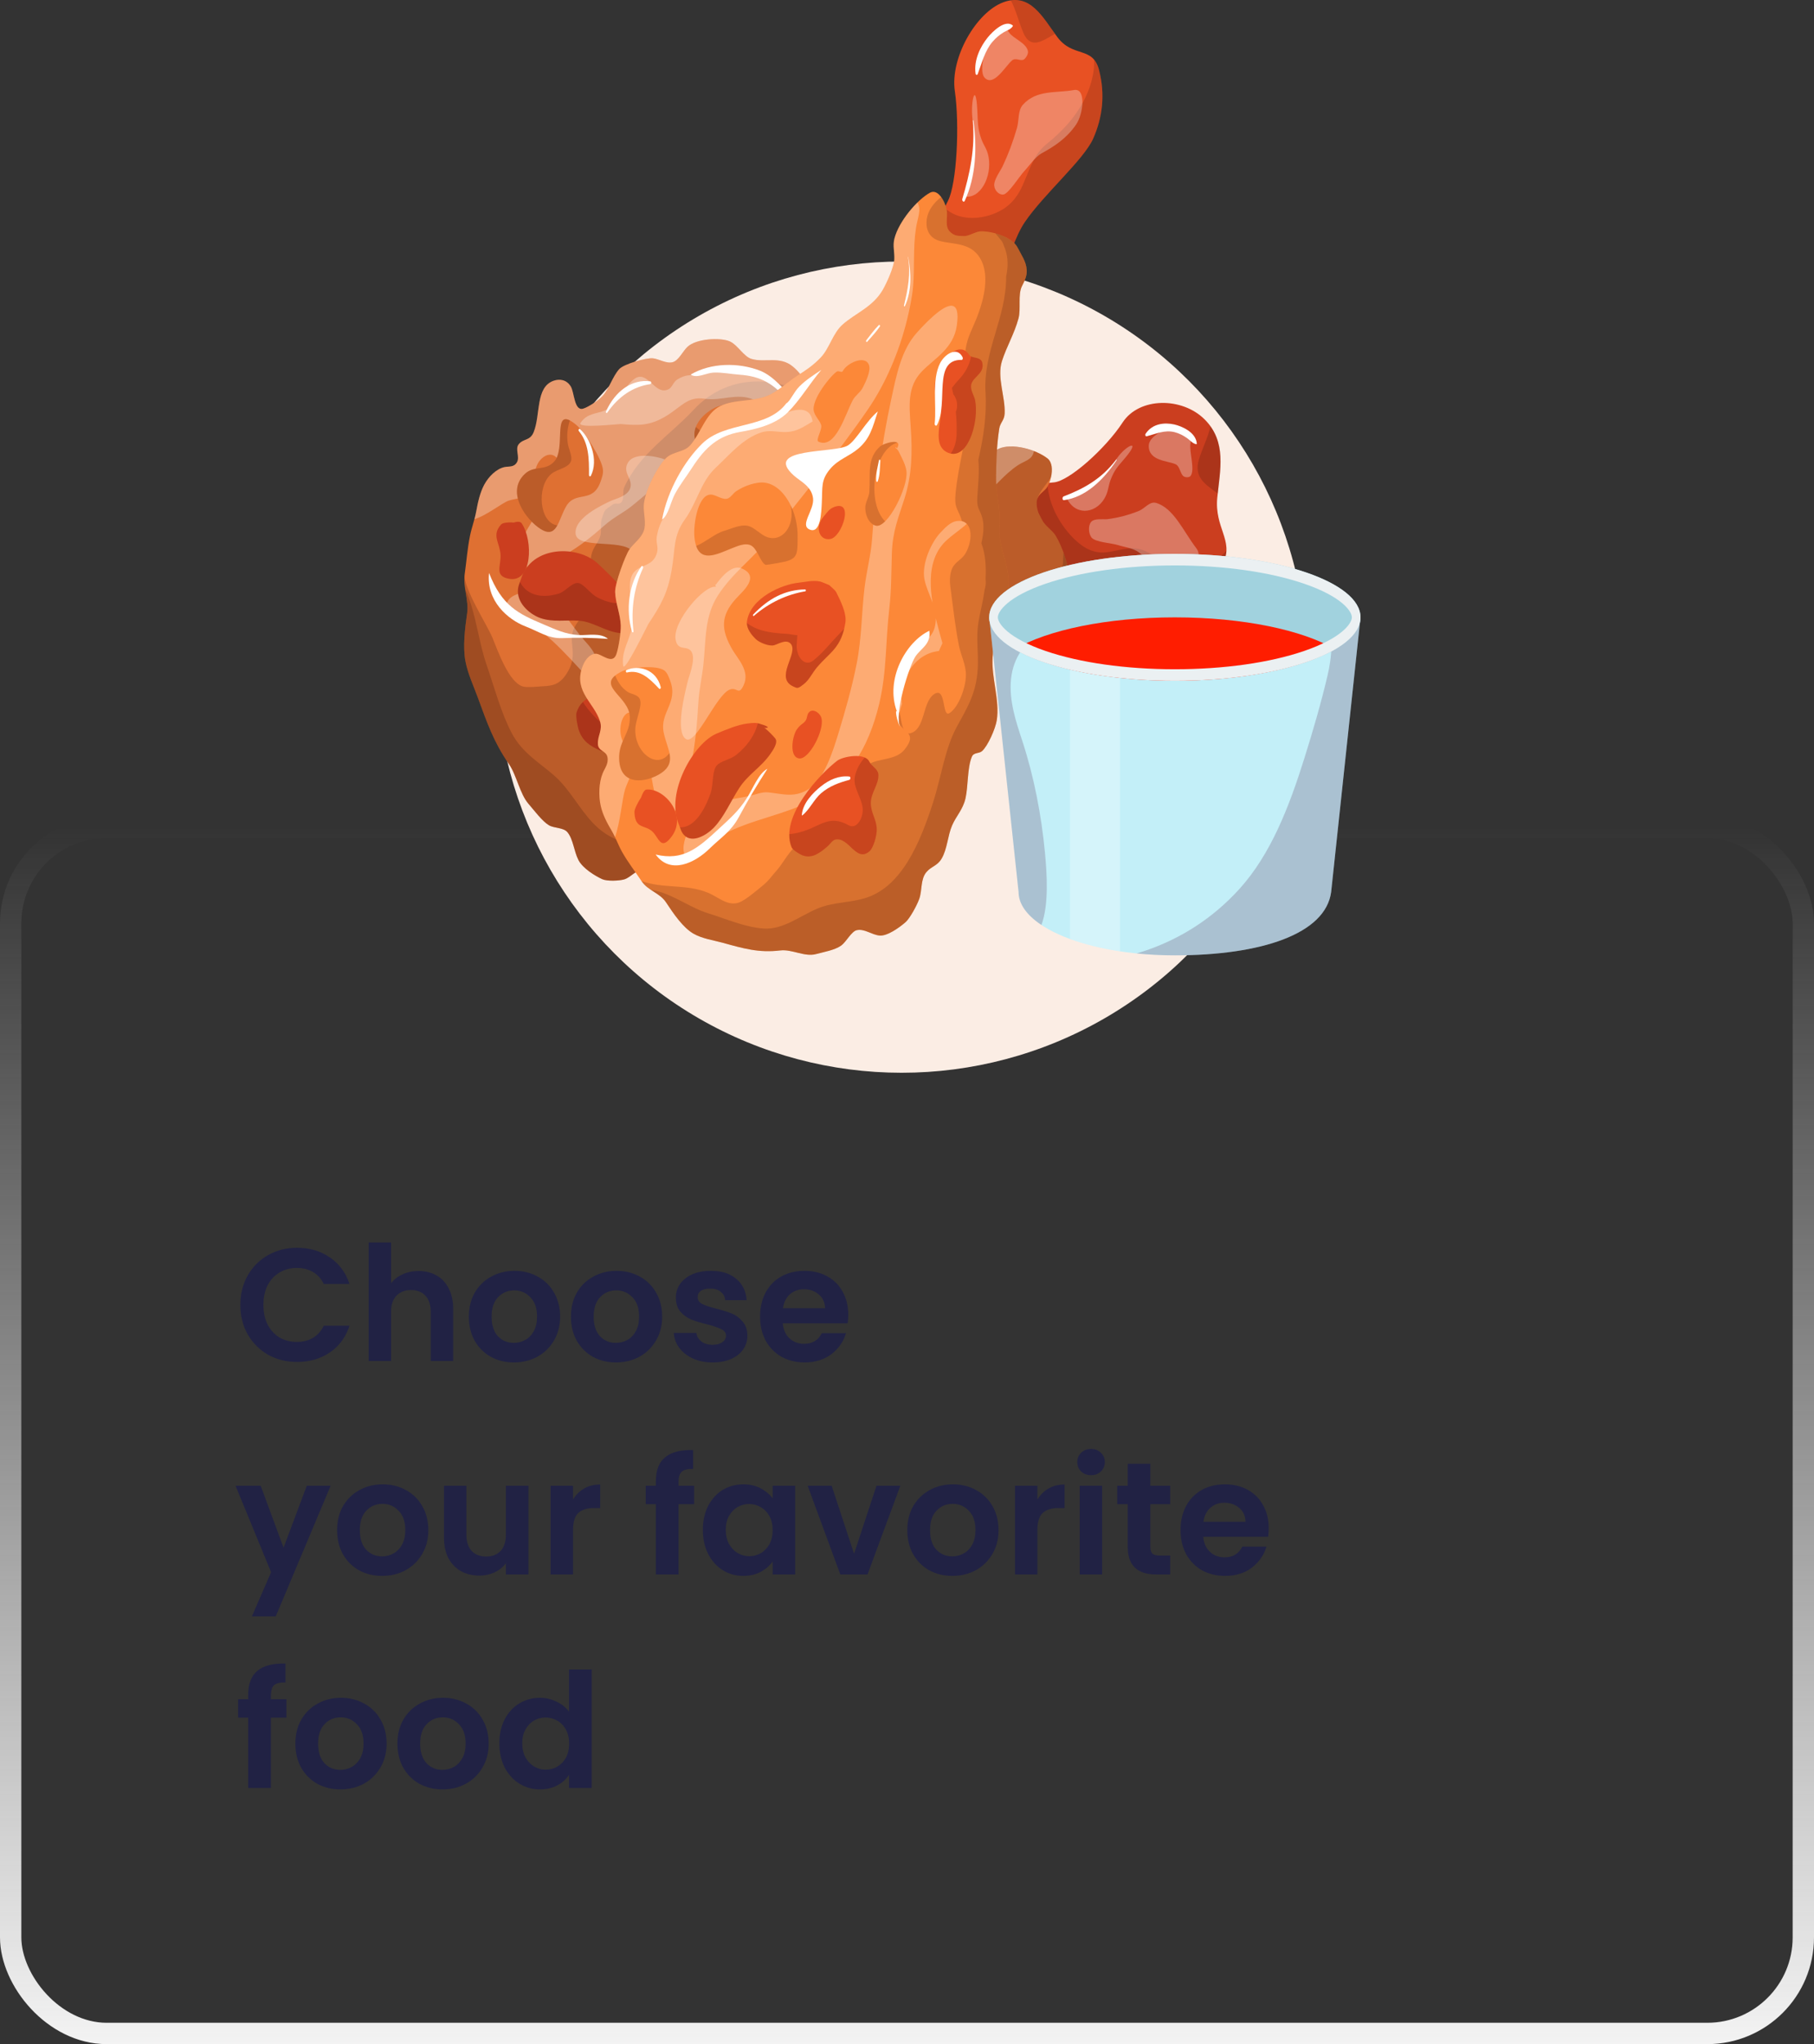 <svg width="340" height="383" viewBox="0 0 340 383" fill="none" xmlns="http://www.w3.org/2000/svg">
<rect x="0" y="0" width="340" height="383" fill="#333333" stroke="none"/>
<rect x="2" y="155" width="336" height="226" rx="18" stroke="url(#paint0_linear_3119_4197)" stroke-width="4"/>
<path d="M45.05 244.5C45.05 242.44 45.51 240.6 46.43 238.98C47.37 237.34 48.64 236.07 50.24 235.17C51.86 234.25 53.67 233.79 55.67 233.79C58.01 233.79 60.06 234.39 61.82 235.59C63.58 236.79 64.81 238.45 65.51 240.57H60.68C60.2 239.57 59.52 238.82 58.64 238.32C57.78 237.82 56.78 237.57 55.64 237.57C54.42 237.57 53.33 237.86 52.37 238.44C51.43 239 50.69 239.8 50.15 240.84C49.63 241.88 49.37 243.1 49.37 244.5C49.37 245.88 49.63 247.1 50.15 248.16C50.69 249.2 51.43 250.01 52.37 250.59C53.33 251.15 54.42 251.43 55.64 251.43C56.78 251.43 57.78 251.18 58.64 250.68C59.52 250.16 60.2 249.4 60.68 248.4H65.51C64.81 250.54 63.58 252.21 61.82 253.41C60.08 254.59 58.03 255.18 55.67 255.18C53.67 255.18 51.86 254.73 50.24 253.83C48.64 252.91 47.37 251.64 46.43 250.02C45.51 248.4 45.05 246.56 45.05 244.5ZM78.457 238.14C79.717 238.14 80.837 238.42 81.817 238.98C82.797 239.52 83.557 240.33 84.097 241.41C84.657 242.47 84.937 243.75 84.937 245.25V255H80.737V245.82C80.737 244.5 80.407 243.49 79.747 242.79C79.087 242.07 78.187 241.71 77.047 241.71C75.887 241.71 74.967 242.07 74.287 242.79C73.627 243.49 73.297 244.5 73.297 245.82V255H69.097V232.8H73.297V240.45C73.837 239.73 74.557 239.17 75.457 238.77C76.357 238.35 77.357 238.14 78.457 238.14ZM96.311 255.27C94.711 255.27 93.271 254.92 91.991 254.22C90.711 253.5 89.701 252.49 88.961 251.19C88.241 249.89 87.881 248.39 87.881 246.69C87.881 244.99 88.251 243.49 88.991 242.19C89.751 240.89 90.781 239.89 92.081 239.19C93.381 238.47 94.831 238.11 96.431 238.11C98.031 238.11 99.481 238.47 100.781 239.19C102.081 239.89 103.101 240.89 103.841 242.19C104.601 243.49 104.981 244.99 104.981 246.69C104.981 248.39 104.591 249.89 103.811 251.19C103.051 252.49 102.011 253.5 100.691 254.22C99.391 254.92 97.931 255.27 96.311 255.27ZM96.311 251.61C97.071 251.61 97.781 251.43 98.441 251.07C99.121 250.69 99.661 250.13 100.061 249.39C100.461 248.65 100.661 247.75 100.661 246.69C100.661 245.11 100.241 243.9 99.401 243.06C98.581 242.2 97.571 241.77 96.371 241.77C95.171 241.77 94.161 242.2 93.341 243.06C92.541 243.9 92.141 245.11 92.141 246.69C92.141 248.27 92.531 249.49 93.311 250.35C94.111 251.19 95.111 251.61 96.311 251.61ZM115.442 255.27C113.842 255.27 112.402 254.92 111.122 254.22C109.842 253.5 108.832 252.49 108.092 251.19C107.372 249.89 107.012 248.39 107.012 246.69C107.012 244.99 107.382 243.49 108.122 242.19C108.882 240.89 109.912 239.89 111.212 239.19C112.512 238.47 113.962 238.11 115.562 238.11C117.162 238.11 118.612 238.47 119.912 239.19C121.212 239.89 122.232 240.89 122.972 242.19C123.732 243.49 124.112 244.99 124.112 246.69C124.112 248.39 123.722 249.89 122.942 251.19C122.182 252.49 121.142 253.5 119.822 254.22C118.522 254.92 117.062 255.27 115.442 255.27ZM115.442 251.61C116.202 251.61 116.912 251.43 117.572 251.07C118.252 250.69 118.792 250.13 119.192 249.39C119.592 248.65 119.792 247.75 119.792 246.69C119.792 245.11 119.372 243.9 118.532 243.06C117.712 242.2 116.702 241.77 115.502 241.77C114.302 241.77 113.292 242.2 112.472 243.06C111.672 243.9 111.272 245.11 111.272 246.69C111.272 248.27 111.662 249.49 112.442 250.35C113.242 251.19 114.242 251.61 115.442 251.61ZM133.553 255.27C132.193 255.27 130.973 255.03 129.893 254.55C128.813 254.05 127.953 253.38 127.313 252.54C126.693 251.7 126.353 250.77 126.293 249.75H130.523C130.603 250.39 130.913 250.92 131.453 251.34C132.013 251.76 132.703 251.97 133.523 251.97C134.323 251.97 134.943 251.81 135.383 251.49C135.843 251.17 136.073 250.76 136.073 250.26C136.073 249.72 135.793 249.32 135.233 249.06C134.693 248.78 133.823 248.48 132.623 248.16C131.383 247.86 130.363 247.55 129.563 247.23C128.783 246.91 128.103 246.42 127.523 245.76C126.963 245.1 126.683 244.21 126.683 243.09C126.683 242.17 126.943 241.33 127.463 240.57C128.003 239.81 128.763 239.21 129.743 238.77C130.743 238.33 131.913 238.11 133.253 238.11C135.233 238.11 136.813 238.61 137.993 239.61C139.173 240.59 139.823 241.92 139.943 243.6H135.923C135.863 242.94 135.583 242.42 135.083 242.04C134.603 241.64 133.953 241.44 133.133 241.44C132.373 241.44 131.783 241.58 131.363 241.86C130.963 242.14 130.763 242.53 130.763 243.03C130.763 243.59 131.043 244.02 131.603 244.32C132.163 244.6 133.033 244.89 134.213 245.19C135.413 245.49 136.403 245.8 137.183 246.12C137.963 246.44 138.633 246.94 139.193 247.62C139.773 248.28 140.073 249.16 140.093 250.26C140.093 251.22 139.823 252.08 139.283 252.84C138.763 253.6 138.003 254.2 137.003 254.64C136.023 255.06 134.873 255.27 133.553 255.27ZM158.991 246.33C158.991 246.93 158.951 247.47 158.871 247.95H146.721C146.821 249.15 147.241 250.09 147.981 250.77C148.721 251.45 149.631 251.79 150.711 251.79C152.271 251.79 153.381 251.12 154.041 249.78H158.571C158.091 251.38 157.171 252.7 155.811 253.74C154.451 254.76 152.781 255.27 150.801 255.27C149.201 255.27 147.761 254.92 146.481 254.22C145.221 253.5 144.231 252.49 143.511 251.19C142.811 249.89 142.461 248.39 142.461 246.69C142.461 244.97 142.811 243.46 143.511 242.16C144.211 240.86 145.191 239.86 146.451 239.16C147.711 238.46 149.161 238.11 150.801 238.11C152.381 238.11 153.791 238.45 155.031 239.13C156.291 239.81 157.261 240.78 157.941 242.04C158.641 243.28 158.991 244.71 158.991 246.33ZM154.641 245.13C154.621 244.05 154.231 243.19 153.471 242.55C152.711 241.89 151.781 241.56 150.681 241.56C149.641 241.56 148.761 241.88 148.041 242.52C147.341 243.14 146.911 244.01 146.751 245.13H154.641ZM61.97 278.38L51.68 302.86H47.21L50.81 294.58L44.15 278.38H48.86L53.15 289.99L57.5 278.38H61.97ZM71.614 295.27C70.014 295.27 68.574 294.92 67.294 294.22C66.014 293.5 65.004 292.49 64.264 291.19C63.544 289.89 63.184 288.39 63.184 286.69C63.184 284.99 63.554 283.49 64.294 282.19C65.054 280.89 66.084 279.89 67.384 279.19C68.684 278.47 70.134 278.11 71.734 278.11C73.334 278.11 74.784 278.47 76.084 279.19C77.384 279.89 78.404 280.89 79.144 282.19C79.904 283.49 80.284 284.99 80.284 286.69C80.284 288.39 79.894 289.89 79.114 291.19C78.354 292.49 77.314 293.5 75.994 294.22C74.694 294.92 73.234 295.27 71.614 295.27ZM71.614 291.61C72.374 291.61 73.084 291.43 73.744 291.07C74.424 290.69 74.964 290.13 75.364 289.39C75.764 288.65 75.964 287.75 75.964 286.69C75.964 285.11 75.544 283.9 74.704 283.06C73.884 282.2 72.874 281.77 71.674 281.77C70.474 281.77 69.464 282.2 68.644 283.06C67.844 283.9 67.444 285.11 67.444 286.69C67.444 288.27 67.834 289.49 68.614 290.35C69.414 291.19 70.414 291.61 71.614 291.61ZM99.055 278.38V295H94.825V292.9C94.285 293.62 93.575 294.19 92.695 294.61C91.835 295.01 90.895 295.21 89.875 295.21C88.575 295.21 87.425 294.94 86.425 294.4C85.425 293.84 84.635 293.03 84.055 291.97C83.495 290.89 83.215 289.61 83.215 288.13V278.38H87.415V287.53C87.415 288.85 87.745 289.87 88.405 290.59C89.065 291.29 89.965 291.64 91.105 291.64C92.265 291.64 93.175 291.29 93.835 290.59C94.495 289.87 94.825 288.85 94.825 287.53V278.38H99.055ZM107.399 280.96C107.939 280.08 108.639 279.39 109.499 278.89C110.379 278.39 111.379 278.14 112.499 278.14V282.55H111.389C110.069 282.55 109.069 282.86 108.389 283.48C107.729 284.1 107.399 285.18 107.399 286.72V295H103.199V278.38H107.399V280.96ZM130.096 281.83H127.186V295H122.926V281.83H121.036V278.38H122.926V277.54C122.926 275.5 123.506 274 124.666 273.04C125.826 272.08 127.576 271.63 129.916 271.69V275.23C128.896 275.21 128.186 275.38 127.786 275.74C127.386 276.1 127.186 276.75 127.186 277.69V278.38H130.096V281.83ZM131.738 286.63C131.738 284.95 132.068 283.46 132.728 282.16C133.408 280.86 134.318 279.86 135.458 279.16C136.618 278.46 137.908 278.11 139.328 278.11C140.568 278.11 141.648 278.36 142.568 278.86C143.508 279.36 144.258 279.99 144.818 280.75V278.38H149.048V295H144.818V292.57C144.278 293.35 143.528 294 142.568 294.52C141.628 295.02 140.538 295.27 139.298 295.27C137.898 295.27 136.618 294.91 135.458 294.19C134.318 293.47 133.408 292.46 132.728 291.16C132.068 289.84 131.738 288.33 131.738 286.63ZM144.818 286.69C144.818 285.67 144.618 284.8 144.218 284.08C143.818 283.34 143.278 282.78 142.598 282.4C141.918 282 141.188 281.8 140.408 281.8C139.628 281.8 138.908 281.99 138.248 282.37C137.588 282.75 137.048 283.31 136.628 284.05C136.228 284.77 136.028 285.63 136.028 286.63C136.028 287.63 136.228 288.51 136.628 289.27C137.048 290.01 137.588 290.58 138.248 290.98C138.928 291.38 139.648 291.58 140.408 291.58C141.188 291.58 141.918 291.39 142.598 291.01C143.278 290.61 143.818 290.05 144.218 289.33C144.618 288.59 144.818 287.71 144.818 286.69ZM160.08 291.13L164.28 278.38H168.75L162.6 295H157.5L151.38 278.38H155.88L160.08 291.13ZM178.489 295.27C176.889 295.27 175.449 294.92 174.169 294.22C172.889 293.5 171.879 292.49 171.139 291.19C170.419 289.89 170.059 288.39 170.059 286.69C170.059 284.99 170.429 283.49 171.169 282.19C171.929 280.89 172.959 279.89 174.259 279.19C175.559 278.47 177.009 278.11 178.609 278.11C180.209 278.11 181.659 278.47 182.959 279.19C184.259 279.89 185.279 280.89 186.019 282.19C186.779 283.49 187.159 284.99 187.159 286.69C187.159 288.39 186.769 289.89 185.989 291.19C185.229 292.49 184.189 293.5 182.869 294.22C181.569 294.92 180.109 295.27 178.489 295.27ZM178.489 291.61C179.249 291.61 179.959 291.43 180.619 291.07C181.299 290.69 181.839 290.13 182.239 289.39C182.639 288.65 182.839 287.75 182.839 286.69C182.839 285.11 182.419 283.9 181.579 283.06C180.759 282.2 179.749 281.77 178.549 281.77C177.349 281.77 176.339 282.2 175.519 283.06C174.719 283.9 174.319 285.11 174.319 286.69C174.319 288.27 174.709 289.49 175.489 290.35C176.289 291.19 177.289 291.61 178.489 291.61ZM194.44 280.96C194.98 280.08 195.68 279.39 196.54 278.89C197.42 278.39 198.42 278.14 199.54 278.14V282.55H198.43C197.11 282.55 196.11 282.86 195.43 283.48C194.77 284.1 194.44 285.18 194.44 286.72V295H190.24V278.38H194.44V280.96ZM204.499 276.4C203.759 276.4 203.139 276.17 202.639 275.71C202.159 275.23 201.919 274.64 201.919 273.94C201.919 273.24 202.159 272.66 202.639 272.2C203.139 271.72 203.759 271.48 204.499 271.48C205.239 271.48 205.849 271.72 206.329 272.2C206.829 272.66 207.079 273.24 207.079 273.94C207.079 274.64 206.829 275.23 206.329 275.71C205.849 276.17 205.239 276.4 204.499 276.4ZM206.569 278.38V295H202.369V278.38H206.569ZM215.608 281.83V289.87C215.608 290.43 215.738 290.84 215.998 291.1C216.278 291.34 216.738 291.46 217.378 291.46H219.328V295H216.688C213.148 295 211.378 293.28 211.378 289.84V281.83H209.398V278.38H211.378V274.27H215.608V278.38H219.328V281.83H215.608ZM237.799 286.33C237.799 286.93 237.759 287.47 237.679 287.95H225.529C225.629 289.15 226.049 290.09 226.789 290.77C227.529 291.45 228.439 291.79 229.519 291.79C231.079 291.79 232.189 291.12 232.849 289.78H237.379C236.899 291.38 235.979 292.7 234.619 293.74C233.259 294.76 231.589 295.27 229.609 295.27C228.009 295.27 226.569 294.92 225.289 294.22C224.029 293.5 223.039 292.49 222.319 291.19C221.619 289.89 221.269 288.39 221.269 286.69C221.269 284.97 221.619 283.46 222.319 282.16C223.019 280.86 223.999 279.86 225.259 279.16C226.519 278.46 227.969 278.11 229.609 278.11C231.189 278.11 232.599 278.45 233.839 279.13C235.099 279.81 236.069 280.78 236.749 282.04C237.449 283.28 237.799 284.71 237.799 286.33ZM233.449 285.13C233.429 284.05 233.039 283.19 232.279 282.55C231.519 281.89 230.589 281.56 229.489 281.56C228.449 281.56 227.569 281.88 226.849 282.52C226.149 283.14 225.719 284.01 225.559 285.13H233.449ZM53.69 321.83H50.78V335H46.52V321.83H44.63V318.38H46.52V317.54C46.52 315.5 47.1 314 48.26 313.04C49.42 312.08 51.17 311.63 53.51 311.69V315.23C52.49 315.21 51.78 315.38 51.38 315.74C50.98 316.1 50.78 316.75 50.78 317.69V318.38H53.69V321.83ZM63.792 335.27C62.192 335.27 60.752 334.92 59.472 334.22C58.192 333.5 57.182 332.49 56.442 331.19C55.722 329.89 55.362 328.39 55.362 326.69C55.362 324.99 55.732 323.49 56.472 322.19C57.232 320.89 58.262 319.89 59.562 319.19C60.862 318.47 62.312 318.11 63.912 318.11C65.512 318.11 66.962 318.47 68.262 319.19C69.562 319.89 70.582 320.89 71.322 322.19C72.082 323.49 72.462 324.99 72.462 326.69C72.462 328.39 72.072 329.89 71.292 331.19C70.532 332.49 69.492 333.5 68.172 334.22C66.872 334.92 65.412 335.27 63.792 335.27ZM63.792 331.61C64.552 331.61 65.262 331.43 65.922 331.07C66.602 330.69 67.142 330.13 67.542 329.39C67.942 328.65 68.142 327.75 68.142 326.69C68.142 325.11 67.722 323.9 66.882 323.06C66.062 322.2 65.052 321.77 63.852 321.77C62.652 321.77 61.642 322.2 60.822 323.06C60.022 323.9 59.622 325.11 59.622 326.69C59.622 328.27 60.012 329.49 60.792 330.35C61.592 331.19 62.592 331.61 63.792 331.61ZM82.923 335.27C81.323 335.27 79.883 334.92 78.603 334.22C77.323 333.5 76.313 332.49 75.573 331.19C74.853 329.89 74.493 328.39 74.493 326.69C74.493 324.99 74.863 323.49 75.603 322.19C76.363 320.89 77.393 319.89 78.693 319.19C79.993 318.47 81.443 318.11 83.043 318.11C84.643 318.11 86.093 318.47 87.393 319.19C88.693 319.89 89.713 320.89 90.453 322.19C91.213 323.49 91.593 324.99 91.593 326.69C91.593 328.39 91.203 329.89 90.423 331.19C89.663 332.49 88.623 333.5 87.303 334.22C86.003 334.92 84.543 335.27 82.923 335.27ZM82.923 331.61C83.683 331.61 84.393 331.43 85.053 331.07C85.733 330.69 86.273 330.13 86.673 329.39C87.073 328.65 87.273 327.75 87.273 326.69C87.273 325.11 86.853 323.9 86.013 323.06C85.193 322.2 84.183 321.77 82.983 321.77C81.783 321.77 80.773 322.2 79.953 323.06C79.153 323.9 78.753 325.11 78.753 326.69C78.753 328.27 79.143 329.49 79.923 330.35C80.723 331.19 81.723 331.61 82.923 331.61ZM93.594 326.63C93.594 324.95 93.924 323.46 94.584 322.16C95.263 320.86 96.183 319.86 97.344 319.16C98.504 318.46 99.793 318.11 101.214 318.11C102.294 318.11 103.324 318.35 104.304 318.83C105.284 319.29 106.064 319.91 106.644 320.69V312.8H110.904V335H106.644V332.54C106.124 333.36 105.394 334.02 104.454 334.52C103.514 335.02 102.424 335.27 101.184 335.27C99.784 335.27 98.504 334.91 97.344 334.19C96.183 333.47 95.263 332.46 94.584 331.16C93.924 329.84 93.594 328.33 93.594 326.63ZM106.674 326.69C106.674 325.67 106.474 324.8 106.074 324.08C105.674 323.34 105.134 322.78 104.454 322.4C103.774 322 103.044 321.8 102.264 321.8C101.484 321.8 100.764 321.99 100.104 322.37C99.444 322.75 98.903 323.31 98.484 324.05C98.084 324.77 97.883 325.63 97.883 326.63C97.883 327.63 98.084 328.51 98.484 329.27C98.903 330.01 99.444 330.58 100.104 330.98C100.784 331.38 101.504 331.58 102.264 331.58C103.044 331.58 103.774 331.39 104.454 331.01C105.134 330.61 105.674 330.05 106.074 329.33C106.474 328.59 106.674 327.71 106.674 326.69Z" fill="#212244"/>
<circle cx="169" cy="125" r="76" fill="#FBEDE4"/>
<g clip-path="url(#clip0_3119_4197)">
<path d="M228.156 93.254C228.668 88.097 229.99 82.767 225.776 78.573C221.564 74.375 213.531 74.376 210.405 79.17C207.276 83.967 200.41 90.164 197.5 90.385C194.588 90.61 187.497 91.89 187.497 91.89L190.154 112.932C190.154 112.932 198.724 107.516 203.97 108.08C209.216 108.644 217.606 112.629 221.023 112.074C224.444 111.515 227.302 109.427 229.286 105.382C231.27 101.338 227.601 98.849 228.156 93.254Z" fill="#CB3E1F"/>
<path opacity="0.2" d="M224.71 86.115C223.742 89.288 225.829 90.691 227.639 92.021C227.84 92.168 228.04 92.32 228.239 92.478C228.73 88.082 229.573 83.609 226.876 79.862C226.379 82.089 225.386 83.9 224.71 86.115Z" fill="#2D0C09"/>
<path opacity="0.2" d="M229.286 105.383C229.671 104.598 229.841 103.872 229.873 103.17C229.361 103.796 228.761 104.312 228.113 104.688C224.013 107.066 219.109 105.534 215.154 103.48C212.396 102.046 210.397 103.035 207.626 103.448C205.354 103.787 203.422 102.942 201.567 101.208C199.022 98.828 196.487 94.793 196.331 90.503C193.033 90.891 187.497 91.89 187.497 91.89L190.154 112.932C190.154 112.932 198.724 107.516 203.97 108.08C209.216 108.644 217.606 112.629 221.023 112.074C224.444 111.515 227.303 109.427 229.286 105.383Z" fill="#2D0C09"/>
<path opacity="0.3" d="M223.125 83.161C223.356 81.677 222.387 80.85 221.53 80.305C220.192 79.46 215.324 81.248 215.312 83.545C215.294 86.399 218.907 86.323 220.35 86.988C221.142 87.35 221.174 88.67 221.791 89.207C222.097 89.471 222.919 89.529 223.183 89.137C223.998 87.928 222.891 84.668 223.125 83.161Z" fill="white"/>
<path opacity="0.3" d="M224.212 102.701C221.78 99.51 219.998 95.216 216.704 94.234C215.481 93.87 214.557 95.289 213.47 95.725C211.51 96.51 209.618 97.007 207.578 97.273C206.836 97.369 205.076 97.041 204.475 97.833C203.918 98.568 204.038 100.023 204.586 100.714C205.286 101.599 208.41 101.764 209.511 102.121C210.703 102.511 212.39 102.67 213.486 103.521C215.728 105.268 218.016 106.775 220.611 107.071C222.664 107.304 225.867 104.882 224.212 102.701Z" fill="white"/>
<path d="M200.294 109.651C199.939 111.048 199.773 112.874 198.879 113.957C198.204 114.77 197.335 114.78 196.534 114.862C195.107 115.008 193.922 117.294 192.596 117.868C190.408 118.821 188.083 118.74 185.944 119.493C183.555 120.344 182.422 124.26 180.465 126.048C179.669 126.768 178.965 126.188 178.185 126.703C176.038 128.111 174.097 129.953 172.209 131.892C170.814 133.317 169.839 135.349 168.513 136.849C167.684 137.786 166.75 138.409 166.03 139.53C164.566 141.811 163.956 144.671 161.938 146.437C160.386 147.802 158.724 148.837 156.924 149.519C155.303 150.136 153.621 150.348 152.169 151.588C149.711 153.679 148.255 157.953 145.671 159.654C144.567 160.374 141.782 160.845 140.544 160.277C139.905 159.984 139.481 158.776 138.781 158.9C137.047 159.215 135.09 161.56 133.448 162.405C131.879 163.201 130.452 162.584 128.891 162.86C127.233 163.163 125.757 164.609 124.011 164.588C122.725 164.577 121.973 163.412 120.792 163.115C119.288 162.736 118.317 164.388 116.987 164.772C116.004 165.049 113.776 165.135 112.875 164.729C111.545 164.112 109.216 162.709 108.407 161.122C107.57 159.469 107.448 157.254 106.353 155.927C105.609 155.028 103.858 155.207 102.883 154.622C101.63 153.874 100.126 151.843 99.046 150.597C97.421 148.723 96.842 145.245 95.359 143.106C92.585 139.092 91.351 135.587 89.552 130.674C88.756 128.497 87.716 126.308 87.251 123.957C86.706 121.167 87.162 117.69 87.558 114.889C87.89 112.538 86.762 109.955 87.094 107.604C87.433 105.215 87.603 102.805 88.088 100.41C88.399 98.856 88.97 97.388 89.253 95.844C89.56 94.154 89.968 92.302 90.737 90.861C91.598 89.252 93.054 87.849 94.55 87.519C95.35 87.34 96.321 87.616 96.899 86.608C97.478 85.585 96.483 84.133 97.235 83.223C98.141 82.129 99.358 82.632 100.029 80.964C101.355 77.682 100.328 72.557 103.757 71.344C104.869 70.954 106.171 71.116 106.972 72.395C107.659 73.489 107.606 77.053 109.288 76.571C110.247 76.3 112.236 74.99 112.972 74.155C114.205 72.763 114.82 70.564 116.037 69.188C116.939 68.17 121.221 67.005 122.373 67.135C123.562 67.271 124.904 68.197 126.101 67.856C127.209 67.536 127.969 65.835 128.839 65.001C130.484 63.425 135.07 63.192 136.816 63.983C138.276 64.66 139.412 66.821 140.839 67.249C143.427 68.018 146.169 66.648 148.611 68.69C150.75 70.472 152.343 73.651 154.288 75.937C154.603 76.316 154.927 76.663 155.267 76.978C155.623 77.308 155.999 77.6 156.387 77.871C157.458 78.624 158.631 79.193 159.739 79.843C160.107 80.054 160.467 80.271 160.814 80.509C162.448 81.631 163.754 82.481 165.541 83.104C167.587 83.808 169.621 82.703 171.732 83.678C174.473 84.929 177.093 87.632 180.122 87.659C181.27 87.67 183.947 87.286 184.873 86.441C185.73 85.66 186.143 84.566 187.161 84.095C189.636 82.952 194.161 84.198 196.324 85.882C197.246 86.603 197.29 88.092 196.995 89.398C196.845 90.069 196.611 90.692 196.356 91.136C195.818 92.084 194.808 92.415 194.44 93.433C194.436 93.439 194.436 93.449 194.432 93.455C194.343 93.704 194.294 93.992 194.302 94.349C194.302 94.43 194.302 94.511 194.31 94.592C194.423 95.979 194.844 96.488 195.402 97.566C195.895 98.525 197.234 99.375 197.82 100.307C199.005 102.186 200.938 107.127 200.294 109.651Z" fill="#DF7032"/>
<path opacity="0.2" d="M200.294 109.65C199.939 111.048 199.773 112.874 198.879 113.957C198.204 114.769 197.334 114.78 196.534 114.862C195.107 115.008 193.922 117.294 192.596 117.868C190.408 118.821 188.083 118.74 185.944 119.493C183.555 120.343 182.422 124.26 180.465 126.047C179.669 126.768 178.965 126.188 178.185 126.703C176.038 128.111 174.097 129.953 172.209 131.892C170.814 133.317 169.839 135.348 168.513 136.849C167.684 137.786 166.75 138.409 166.03 139.53C164.566 141.81 163.956 144.67 161.938 146.436C160.385 147.801 158.723 148.836 156.924 149.519C155.303 150.136 153.621 150.347 152.169 151.588C149.711 153.679 148.255 157.953 145.671 159.653C144.567 160.374 141.781 160.845 140.544 160.276C139.905 159.984 139.481 158.776 138.781 158.9C137.046 159.214 135.089 161.56 133.448 162.405C131.879 163.201 130.451 162.583 128.891 162.86C127.233 163.163 125.757 164.609 124.01 164.588C122.725 164.577 121.973 163.412 120.792 163.114C119.288 162.735 118.317 164.387 116.987 164.772C116.004 165.048 113.776 165.135 112.875 164.729C111.545 164.111 109.215 162.709 108.407 161.121C107.57 159.469 107.448 157.254 106.353 155.927C105.609 155.028 103.858 155.206 102.883 154.621C101.629 153.874 100.125 151.842 99.046 150.597C97.421 148.723 96.842 145.245 95.358 143.105C92.585 139.092 91.351 135.587 89.552 130.674C88.755 128.496 87.716 126.308 87.251 123.957C86.705 121.167 87.162 117.69 87.558 114.889C87.89 112.538 86.762 109.954 87.094 107.603C87.097 107.587 87.097 107.576 87.101 107.566C86.75 110.052 91.347 117.169 92.277 119.439C93.429 122.256 95.334 127.689 97.91 128.599C98.751 128.897 101.011 128.615 101.751 128.583C103.748 128.485 105.099 128.22 106.518 125.69C108.402 122.337 106.324 120.235 107.679 117.543C109.324 114.271 112.175 114.558 111.56 109.293C111.302 107.088 110.347 106.466 110.849 103.974C111.14 102.538 112.131 101.748 112.515 100.415C112.794 99.439 112.495 98.167 112.762 97.322C113.429 95.209 113.32 95.653 114.864 94.521C115.459 94.082 115.96 94.727 116.538 94.023C116.995 93.465 116.664 92.046 116.991 91.325C119.838 85.015 125.79 81.347 129.963 76.83C136.784 69.447 147.002 70.227 154.288 75.936C154.83 76.359 155.356 76.814 155.865 77.291C156.059 77.475 156.233 77.67 156.387 77.87C157.333 79.067 157.713 80.384 159.391 80.01C159.525 79.983 159.638 79.923 159.739 79.842C160.107 80.053 160.467 80.27 160.814 80.509C162.448 81.63 163.754 82.48 165.541 83.103C167.587 83.807 169.621 82.702 171.732 83.677C174.473 84.929 177.093 87.631 180.122 87.659C181.27 87.669 183.947 87.285 184.873 86.44C185.73 85.66 186.143 84.566 187.162 84.094C189.636 82.951 194.161 84.197 196.324 85.882C197.246 86.602 197.291 88.092 196.995 89.397C196.122 90.827 194.852 92.03 194.44 93.433C194.436 93.438 194.436 93.449 194.432 93.454C194.351 93.741 194.302 94.039 194.302 94.348C194.302 94.429 194.302 94.511 194.31 94.592C194.423 95.978 194.844 96.488 195.402 97.565C195.895 98.524 197.234 99.374 197.82 100.306C199.004 102.186 200.938 107.126 200.294 109.65Z" fill="#2D0C09"/>
<path opacity="0.2" d="M198.877 113.956C199.775 112.871 199.938 111.048 200.295 109.649C200.693 108.09 200.105 105.606 199.317 103.492C199.319 104.05 199.3 104.601 199.236 105.133C199.261 105.665 199.145 106.189 198.932 106.649C198.451 108.316 197.486 109.726 195.788 110.632C195.783 110.635 195.777 110.637 195.771 110.64C191.249 115.397 184.909 114.596 180.63 119.8C178.165 122.797 175.319 124.612 172.348 126.12C171.119 127.767 169.649 128.837 168.138 130.166C167.151 131.034 167.084 131.375 166.706 132.695C166.454 133.573 166.018 134.312 165.466 134.885C164.875 135.499 164.174 135.924 163.461 136.296C162.747 138.325 161.446 139.937 159.997 141.213C159.978 141.24 159.963 141.269 159.944 141.296C159.61 141.778 159.113 142.16 158.591 142.327C158.569 142.343 158.547 142.361 158.525 142.376C157.15 143.355 155.661 143.943 154.269 144.853C152.339 146.115 150.922 148.442 149.133 149.999C146.187 152.566 143.599 152.344 140.228 152.484C136.582 152.637 132.877 155.187 129.358 156.409C123.18 158.553 116.407 159.809 111.074 154.142C108.629 151.545 106.796 148.014 104.224 145.639C101.367 143.001 97.926 141.239 95.874 137.287C93.858 133.407 92.66 128.798 91.19 124.535C89.727 120.288 89.245 115.326 87.548 111.233C87.433 110.973 87.318 110.713 87.204 110.453C87.425 111.947 87.761 113.459 87.56 114.888C87.163 117.687 86.705 121.168 87.251 123.953C87.716 126.306 88.757 128.496 89.553 130.669C91.353 135.588 92.585 139.091 95.36 143.102C96.844 145.246 97.42 148.719 99.048 150.597C100.125 151.841 101.632 153.872 102.882 154.62C103.859 155.204 105.608 155.027 106.353 155.927C107.447 157.253 107.57 159.466 108.408 161.119C109.214 162.709 111.545 164.112 112.876 164.726C113.778 165.135 116.004 165.049 116.988 164.769C118.316 164.387 119.288 162.733 120.793 163.115C121.972 163.413 122.726 164.574 124.012 164.587C125.757 164.608 127.233 163.161 128.89 162.861C130.451 162.58 131.88 163.203 133.447 162.401C135.088 161.56 137.044 159.212 138.781 158.898C139.48 158.772 139.903 159.981 140.543 160.274C141.781 160.841 144.569 160.373 145.67 159.65C148.254 157.954 149.711 153.68 152.168 151.587C153.621 150.349 155.301 150.133 156.925 149.517C158.724 148.835 160.386 147.8 161.94 146.436C163.955 144.667 164.568 141.807 166.029 139.531C166.75 138.407 167.683 137.782 168.512 136.846C169.839 135.346 170.814 133.317 172.207 131.888C174.096 129.953 176.036 128.108 178.183 126.699C178.965 126.185 179.67 126.768 180.464 126.045C182.423 124.258 183.554 120.339 185.943 119.493C188.084 118.736 190.408 118.82 192.594 117.869C193.923 117.292 195.106 115.005 196.532 114.861C197.334 114.781 198.203 114.771 198.877 113.956Z" fill="#2D0C09"/>
<path opacity="0.3" d="M187.163 84.093C186.142 84.564 185.731 85.658 184.874 86.44C183.946 87.286 181.269 87.671 180.123 87.661C177.092 87.629 174.473 84.93 171.733 83.676C169.622 82.704 167.586 83.809 165.54 83.1C163.755 82.481 162.449 81.629 160.813 80.507C159.034 79.296 156.92 78.514 155.268 76.975C152.849 74.718 151.096 70.757 148.611 68.688C146.168 66.647 143.427 68.019 140.839 67.249C139.41 66.82 138.277 64.657 136.814 63.984C135.071 63.189 130.486 63.423 128.837 65.003C127.968 65.836 127.207 67.536 126.102 67.853C124.905 68.198 123.561 67.271 122.374 67.137C121.219 67.006 116.937 68.171 116.037 69.188C114.821 70.562 114.205 72.761 112.974 74.152C112.234 74.987 110.246 76.298 109.289 76.572C107.604 77.054 107.661 73.49 106.972 72.397C106.17 71.115 104.869 70.951 103.755 71.344C100.33 72.557 101.353 77.68 100.029 80.963C99.357 82.631 98.139 82.126 97.233 83.222C96.481 84.131 97.479 85.584 96.898 86.606C96.322 87.617 95.352 87.337 94.55 87.515C93.053 87.846 91.596 89.252 90.736 90.862C89.967 92.301 89.561 94.154 89.253 95.844C89.165 96.329 89.044 96.806 88.915 97.281C91.183 96.615 94.086 94.234 95.317 93.814C96.78 93.311 97.852 93.651 99.008 92.068C100.223 90.41 99.901 87.792 101.212 86.247C102.99 84.156 105.363 85.297 104.809 88.585C104.671 89.4 103.433 90.567 103.151 91.573C102.165 92.938 101.259 94.502 100.445 96.305C99.441 98.524 97.206 100.974 97.363 103.812C97.642 108.771 103.933 104.985 105.774 103.986C108.573 102.466 110.964 100.499 113.461 98.306C114.96 96.99 116.676 96.162 118.225 94.967C121.297 92.594 123.623 89.716 127.422 89.981C131.56 90.265 135.383 92.649 139.422 93.496C147.891 95.274 156.694 97.453 165.211 98.413C166.446 98.55 167.696 98.597 168.945 98.555C173.787 98.376 178.654 96.834 182.922 94.079C183.306 93.831 183.674 93.558 184.036 93.272C186.32 91.43 188.222 88.861 190.773 87.18C192.137 86.279 193.496 86.201 193.792 84.515C191.576 83.66 188.876 83.303 187.163 84.093Z" fill="white"/>
<path opacity="0.3" d="M186.392 103.327C185.54 101.261 180.971 99.823 179.337 99.334C175.606 98.222 172.319 100.137 168.95 101.935C162.727 105.254 157.115 109.24 151.484 114.035C149.517 115.711 147.181 116.703 145.134 118.205C142.035 120.478 139.244 123.41 135.922 125.307C132.731 127.13 129.242 128.535 125.904 129.775C123.18 130.787 119.348 132.049 116.666 130.356C113.895 128.607 113.028 125.788 111.461 122.592C110.784 121.199 109.661 120.221 108.765 119.087C106.667 116.439 104.646 113.253 102.042 111.474C100.703 110.561 94.99 110.592 94.934 113.589C94.899 115.508 100.321 117.412 101.618 118.441C106.711 122.484 110.809 128.422 115.91 132.439C121.662 136.969 127.722 137.512 134.02 134.416C138.438 132.245 141.606 128.519 145.64 125.536C147.971 123.813 149.886 121.759 152.068 119.685C154.554 117.321 156.722 116.905 159.513 115.932C163.049 114.7 165.616 112.187 168.21 108.924C170.485 106.06 172.299 103.615 175.644 104.777C178.473 105.76 181.759 108.417 184.666 106.478C186.405 105.319 186.777 104.259 186.392 103.327Z" fill="white"/>
<path d="M164.346 108.673C166.194 108.579 163.256 105.416 162.565 105.096C159.665 103.769 158.405 106.358 156.284 108.165C155.585 108.761 154.645 108.514 154.001 109.242C153.123 110.235 152.752 111.857 153.28 113.302C154.271 116.008 161.342 115.359 162.832 113.149C163.424 112.272 163.712 110.948 163.991 109.855C164.143 109.26 164.143 109.367 164.187 108.673C164.194 108.534 164.084 108.248 164.188 108.25C164.306 108.251 164.227 108.68 164.346 108.673Z" fill="#DF7032"/>
<path opacity="0.2" d="M154.835 114.286C155.078 108.431 161.608 104.265 164.938 108.076C164.81 107.12 163.075 105.332 162.564 105.096C159.664 103.769 158.405 106.358 156.284 108.165C155.585 108.761 154.645 108.514 154.001 109.242C153.122 110.235 152.751 111.857 153.28 113.302C153.513 113.939 154.085 114.388 154.839 114.676C154.832 114.548 154.829 114.419 154.835 114.286Z" fill="#2D0C09"/>
<path d="M141.404 110.974C141.459 111.281 140.908 109.124 140.721 108.678C140.013 106.983 139.053 105.925 138.09 104.498C136.11 101.56 130.998 96.706 127.943 98.712C127.002 99.331 126.945 101.381 126.971 102.515C126.995 103.646 127.704 106.075 128.399 106.852C129.024 107.554 130.475 108.507 130.467 109.925C130.453 112.563 125.41 110.777 125.888 114.619C125.934 115.01 126.159 116.098 126.383 116.404C126.667 116.791 127.08 116.964 127.453 117.177C128.543 117.807 129.73 117.602 130.863 117.892C133.988 118.688 135.819 120.546 139.081 118.404C140.323 117.589 140.999 114.618 141.39 113.091C141.533 112.541 141.28 110.255 141.404 110.974Z" fill="#CB3E1F"/>
<path opacity="0.2" d="M136.708 118.349C134.905 117.749 132.946 117.316 131.215 116.395C129.349 115.401 129.682 112.295 131.201 111.153C131.253 111.114 131.765 110.668 132.171 110.31C131.814 109.684 131.391 108.602 131.192 108.228C130.236 106.432 129.314 104.605 128.594 102.612C128.169 101.436 127.864 100.158 127.724 98.904C126.995 99.677 126.947 101.478 126.971 102.516C126.996 103.647 127.704 106.076 128.399 106.853C129.025 107.554 130.476 108.508 130.467 109.926C130.453 112.564 125.41 110.778 125.888 114.62C125.935 115.011 126.16 116.099 126.383 116.405C126.667 116.792 127.08 116.965 127.454 117.178C128.544 117.808 129.73 117.603 130.864 117.893C133.713 118.619 135.49 120.218 138.255 118.871C137.767 118.724 137.257 118.531 136.708 118.349Z" fill="#2D0C09"/>
<path d="M163.056 128.825C162.214 127.677 160.976 127.296 159.842 126.927C157.85 126.277 154.296 126.747 152.934 129.142C151.574 131.531 151.307 135.483 148.906 136.638C147.134 137.492 145.939 135.805 144.295 135.235C142.779 134.709 140.722 134.981 139.236 135.603C138.227 136.026 136.663 136.77 135.995 137.942C135.564 138.7 135.329 139.629 134.841 140.388C134.306 141.222 133.352 142.854 134.251 143.94C136.43 146.578 139.011 142.833 141.27 144.184C143.75 145.67 139.608 148.439 140.986 149.434C142.595 150.598 145.643 149.801 147.065 148.396C148.26 147.215 148.688 145.125 149.558 143.595C151.238 140.645 153.248 137.859 155.113 135.095C155.589 134.388 156.196 133.785 156.893 133.504C158.26 132.958 159.226 134.293 160.492 134.307C163.002 134.332 165.212 131.757 163.056 128.825Z" fill="#DF7032"/>
<path opacity="0.3" d="M151.287 133.413C151.963 132.326 152.712 131.322 153.586 130.467C155.396 128.698 157.418 128.104 159.574 128.966C161.091 129.572 162.45 130.538 163.92 131.172C163.916 130.451 163.665 129.654 163.056 128.825C162.214 127.677 160.976 127.296 159.842 126.927C157.85 126.277 154.296 126.747 152.934 129.141C152.245 130.353 151.835 131.966 151.287 133.413Z" fill="white"/>
<path opacity="0.3" d="M136.597 138.966C136.926 138.487 137.212 138.084 137.319 137.981C138.367 136.974 139.655 136.571 140.932 136.594C143.203 136.637 145.188 138.054 146.668 140.229C147.081 140.155 147.498 140.097 147.937 140.033C147.939 140.032 147.941 140.033 147.943 140.033C148.15 139.586 148.342 139.16 148.516 138.791C148.981 137.806 149.444 136.815 149.932 135.851C149.637 136.175 149.303 136.448 148.906 136.639C147.134 137.493 145.939 135.806 144.295 135.236C142.779 134.71 140.722 134.982 139.236 135.604C138.227 136.027 136.663 136.771 135.995 137.943C135.724 138.42 135.529 138.965 135.302 139.493C135.719 139.271 136.152 139.092 136.597 138.966Z" fill="white"/>
<path d="M126.437 139.155C127.015 137.201 123.984 133.258 122.872 132.634C119.581 130.789 109.993 127.499 108.067 133.494C107.857 134.148 108.298 136.219 108.429 136.632C109.146 138.951 110.776 139.835 112.389 140.572C112.868 140.791 113.514 140.794 113.901 141.268C115.847 143.617 113.699 148.112 116.573 149.429C117.406 149.809 119.121 149.094 119.806 148.36C120.899 147.19 120.928 145.293 122.045 144.147C123.23 142.933 125.092 143.66 126.103 142.328C126.616 141.65 126.198 139.962 126.437 139.155Z" fill="#CB3E1F"/>
<path opacity="0.2" d="M126.103 142.329C126.616 141.65 126.198 139.963 126.437 139.156C126.557 138.75 126.516 138.258 126.375 137.729C125.271 137.412 124.099 137.406 123.109 137.973C121.802 138.72 121.581 141.47 120.682 142.93C119.776 144.401 117.485 144.543 117.038 142.309C116.458 139.415 115.486 137.877 113.644 136.305C112.002 134.903 110.525 133.509 109.251 131.538C108.739 132.037 108.33 132.677 108.068 133.494C107.858 134.149 108.298 136.22 108.429 136.632C109.146 138.952 110.777 139.836 112.389 140.572C112.868 140.791 113.515 140.794 113.901 141.268C115.847 143.617 113.7 148.112 116.573 149.429C117.407 149.809 119.121 149.095 119.807 148.361C120.899 147.19 120.928 145.294 122.046 144.148C123.23 142.933 125.093 143.66 126.103 142.329Z" fill="#2D0C09"/>
<path d="M124.264 121.594C123.312 122.152 122.965 121.109 121.612 121.014C120.354 120.927 117.749 122.649 118.744 124.795C119.738 126.948 124.801 126.611 125.765 124.616C126.301 123.509 125.696 120.754 124.264 121.594Z" fill="#CB3E1F"/>
<path d="M150.592 102.936C149.817 102.162 149.346 102.178 148.163 101.894C146.068 101.392 145.109 103.909 146.62 105.86C148.191 107.887 153.729 106.063 150.592 102.936Z" fill="#CB3E1F"/>
<path d="M145.624 94.585C146.417 91.956 146.463 88.913 145.344 86.444C144.49 84.562 142.545 82.585 141.071 81.654C140.5 81.293 139.905 81.335 139.368 80.875C138.525 80.142 138.392 78.099 137.812 77.043C136.372 74.433 132.551 76.862 131.239 78.588C128.315 82.432 131.949 85.069 134.333 87.403C135.158 88.212 136.333 89.252 136.734 90.63C137.245 92.388 135.95 94.591 136.31 95.933C136.37 96.159 138.729 99.244 138.995 99.55C140.783 101.602 141.281 100.919 143.16 99.004C144.232 97.913 145.094 96.342 145.624 94.585Z" fill="#DF7032"/>
<path opacity="0.2" d="M145.624 94.585C145.672 94.428 145.716 94.269 145.758 94.109C143.975 97.445 140.611 96.651 139.511 92.929C139.058 91.397 139.165 89.477 138.616 88.028C137.981 86.353 136.361 84.999 135.314 83.819C133.98 82.317 131.955 81.435 130.427 79.993C129.217 83.096 132.251 85.364 134.332 87.403C135.158 88.212 136.333 89.251 136.733 90.629C137.244 92.388 135.949 94.59 136.31 95.933C136.37 96.159 138.729 99.244 138.995 99.55C140.783 101.601 141.281 100.919 143.16 99.004C144.232 97.913 145.094 96.342 145.624 94.585Z" fill="#2D0C09"/>
<path d="M107.179 78.991C107.454 79.169 107.765 79.405 108.117 79.705C109.523 80.902 112.863 85.973 113.014 88.051C113.074 88.861 112.79 89.591 112.561 90.247C111.065 94.499 107.861 91.796 106.083 94.921C104.619 97.493 104.39 101.051 101.313 99.109C98.71 97.464 94.722 92.29 98.339 88.824C100.129 87.109 102.201 88.366 103.918 86.427C106.045 84.024 103.579 76.656 107.179 78.991Z" fill="#DF7032"/>
<path opacity="0.2" d="M103.28 88.835C104.482 87.781 107.122 87.672 107.092 85.894C107.077 84.988 106.549 83.975 106.418 83.063C106.217 81.654 106.331 80.393 106.72 79.061C106.749 78.96 106.786 78.873 106.82 78.782C103.75 77.175 105.97 84.11 103.918 86.428C102.201 88.367 100.13 87.109 98.339 88.825C94.722 92.29 98.711 97.465 101.313 99.109C102.988 100.167 103.819 99.593 104.464 98.437C101.095 97.993 100.511 91.264 103.28 88.835Z" fill="#2D0C09"/>
<path d="M96.038 98.246C98.139 97.935 94.509 97.6 93.918 98.268C92.056 100.372 93.733 101.725 93.821 104.028C93.9 106.12 92.615 107.948 95.441 108.449C99.758 109.221 99.974 101.313 97.778 98.054C97.236 97.249 94.95 98.408 96.038 98.246Z" fill="#CB3E1F"/>
<path d="M118.235 114.581C118.322 114.758 118.631 115.177 118.612 114.967C118.559 114.336 118.294 113.771 118.117 113.182C117.796 112.122 117.301 111.443 116.678 110.541C115.445 108.755 113.518 106.968 112.028 105.576C108.316 102.119 99.625 102.16 97.654 108.474C97.396 109.3 97.075 109.816 97.071 110.756C97.057 113.358 99.651 115.236 101.277 115.801C103.659 116.623 106.133 116.134 108.547 116.302C111.14 116.48 113.392 118.287 115.998 118.583C116.561 118.647 118.147 118.878 118.216 117.759C118.277 116.784 118.244 115.603 118.173 114.623C118.147 114.304 117.92 113.38 117.987 113.691C118.054 113.993 118.104 114.317 118.235 114.581Z" fill="#CB3E1F"/>
<path opacity="0.2" d="M118.216 117.759C118.277 116.784 118.243 115.603 118.172 114.622C118.165 114.528 118.139 114.381 118.109 114.228C118.142 114.352 118.181 114.472 118.236 114.581C118.323 114.757 118.631 115.176 118.612 114.967C118.559 114.336 118.294 113.771 118.118 113.182C118.051 112.964 117.976 112.765 117.896 112.574C116 113.476 113.752 112.885 111.942 111.927C110.788 111.316 109.953 110.059 108.862 109.408C107.518 108.607 106.177 110.769 104.757 111.214C102.756 111.84 100.173 111.987 98.412 110.329C98.039 109.978 97.719 109.537 97.457 109.042C97.256 109.581 97.074 110.049 97.071 110.755C97.057 113.358 99.651 115.236 101.277 115.801C103.659 116.623 106.133 116.133 108.547 116.301C111.14 116.479 113.392 118.287 115.998 118.583C116.561 118.646 118.146 118.877 118.216 117.759Z" fill="#2D0C09"/>
<path d="M166.611 89.042C166.246 89.082 166.211 88.172 165.889 87.934C164.921 87.205 159.724 85.966 158.806 87.943C158.389 88.841 158.524 89.94 158.158 90.9C157.843 91.727 155.782 91.48 155.997 92.32C157.089 96.561 161.983 94.527 164.462 94.356C165.398 94.294 166.245 95.016 167.177 94.895C167.967 94.793 169.885 94.687 170.286 93.487C170.946 91.506 167.875 88.909 166.611 89.042Z" fill="#DF7032"/>
<path d="M182.888 112.217C183.342 109.083 180.262 107.815 178.865 107.896C177.861 107.954 176.207 108.243 175.376 109.132C174.527 110.042 174.69 111.562 173.965 112.591C172.659 114.446 168.516 115.099 169.625 119.238C170.962 124.214 176.698 121.902 178.548 118.653C178.938 117.966 179.037 116.898 179.572 116.293C180.593 115.139 182.479 117.614 183.496 115.827C184.113 114.744 182.733 113.277 182.888 112.217Z" fill="#CB3E1F"/>
<path opacity="0.2" d="M183.496 115.827C184.001 114.941 183.17 113.798 182.935 112.831C181.675 113.544 180.374 113.509 179.007 113.063C178.443 112.879 177.921 112.738 177.351 112.651C177.325 112.647 177.3 112.647 177.276 112.649C177.25 112.677 177.225 112.702 177.203 112.723C177.195 112.738 177.189 112.752 177.181 112.77C177.039 113.055 176.884 113.346 176.718 113.639C176.631 114.822 176.067 115.945 175.049 116.174C174.257 117.231 173.406 118.201 172.617 118.928C171.734 119.742 170.738 120.089 169.859 119.923C171.527 123.977 176.791 121.741 178.549 118.653C178.939 117.966 179.038 116.898 179.573 116.293C180.593 115.14 182.479 117.615 183.496 115.827Z" fill="#2D0C09"/>
<path opacity="0.3" d="M113.576 76.802C116.037 75.588 116.849 72.433 118.952 70.963C121.174 69.409 122.524 73.335 124.577 73.139C126.094 72.994 125.924 71.725 126.972 71.087C128.565 70.117 129.346 70.317 131.129 70.244C132.921 70.171 134.386 68.838 135.896 68.667C138.329 68.39 141.825 70.015 143.997 71.288C146.518 72.766 147.398 74.452 149.126 76.887C150.701 79.108 160.382 84.512 157.555 88.822C155.862 87.59 154.657 86.891 153.415 84.886C152.294 83.078 151.788 81.27 150.357 79.79C147.587 76.927 144.482 76.2 141.21 74.853C138.059 73.556 135.318 75.183 132.037 74.706C128.879 74.247 127.744 76.178 124.94 77.9C121.827 79.81 119.728 79.75 116.313 79.45C116.032 79.425 108.084 80.341 108.804 79.249C110.014 77.411 111.709 77.586 113.305 76.925C113.397 76.887 113.488 76.846 113.576 76.802Z" fill="white"/>
<path d="M156.548 81.525C151.383 80.62 147.632 71.452 142.413 69.439C138.435 67.904 133.274 67.93 129.449 70.181C130.594 70.969 132.396 69.877 133.695 69.813C135.33 69.733 136.966 70.091 138.605 70.205C142.52 70.478 145.231 71.853 148.084 75.642C150.154 78.389 152.869 81.775 155.737 82.853C158.483 83.885 161.487 83.897 164.26 84.642C162.885 83.752 161.427 82.746 159.915 82.186C158.62 81.706 157.185 82.055 156.548 81.525Z" fill="white"/>
<path d="M159.009 98.617C156.655 97.129 148.94 81.692 149.424 91.293C149.524 93.262 150.296 96.066 149.1 97.744C147.957 99.349 144.588 98.097 145.261 100.603C146.008 103.39 148.569 100.92 149.609 99.989C151.435 98.355 151.994 97.146 154.363 97.765C156.356 98.286 157.869 100.076 159.798 101.005C162.273 102.198 163.738 101.437 166.152 100.623C163.81 99.426 160.588 99.647 159.009 98.617Z" fill="white"/>
<path opacity="0.3" d="M128.181 88.611C127.139 86.067 119.429 83.993 117.757 86.585C116.512 88.515 118.636 89.643 118.151 91.381C117.693 93.02 115.272 93.45 114.284 93.939C112.859 94.647 107.518 97.066 107.891 100.049C108.244 102.871 116.299 101.023 118.406 103.145C119.6 104.347 118.676 105.642 120.498 105.384C122.79 105.059 122.716 101.205 123.114 99.104C123.992 94.467 125.511 92.809 129.2 93.945C130.809 94.441 134.39 96.249 133.197 91.702C132.544 89.216 130.011 88.574 128.352 88.324C128.265 87.992 128.457 87.947 128.181 88.611Z" fill="white"/>
<path d="M91.66 107.349C94.065 113.524 97.166 115.005 101.821 116.966C104.144 117.945 105.981 118.851 108.484 118.986C110.155 119.076 112.512 118.492 113.957 119.702C111.093 119.495 108.248 119.429 105.355 119.563C102.831 119.679 100.982 118.324 98.527 117.381C95.172 116.094 91.1 112.566 91.66 107.349Z" fill="white"/>
<path d="M135.166 138.815C137.37 132.723 143.935 132.645 147.809 136.012C146.52 137.966 144.836 136.284 143.302 136.194C141.514 136.09 134.419 138.533 133.764 141.388C134.116 139.855 135.182 138.153 135.166 138.815Z" fill="white"/>
<path d="M181.874 111.232C182.476 108.814 180.127 107.321 178.637 107.447C175.781 107.689 173.658 111.546 171.326 113.31C171.122 113.465 171.192 113.934 171.441 113.921C175.218 113.736 178.17 105.445 181.48 111.362C181.593 111.566 181.823 111.434 181.874 111.232Z" fill="white"/>
<path d="M186.73 88.911C186.743 88.888 186.714 88.857 186.7 88.879C185.145 91.42 183.13 92.572 180.875 93.651C180.78 93.697 180.779 93.926 180.899 93.91C183.321 93.584 185.285 91.414 186.73 88.911Z" fill="white"/>
<path d="M175.819 90.917C174.806 90.528 173.74 90.383 172.701 90.166C172.532 90.131 172.451 90.467 172.626 90.516C173.668 90.804 174.716 91.169 175.779 91.283C175.938 91.299 175.967 90.974 175.819 90.917Z" fill="white"/>
<path d="M138.122 106.604C135.821 102.715 132.958 100.382 129.383 99.18C129.241 99.132 129.183 99.408 129.321 99.473C132.554 100.976 135.524 103.611 137.93 106.85C138.052 107.015 138.226 106.781 138.122 106.604Z" fill="white"/>
<path d="M160.851 106.465C159.97 106.978 158.993 107.382 158.283 108.277C158.17 108.42 158.28 108.665 158.425 108.621C159.375 108.334 160.174 107.473 160.983 106.783C161.132 106.656 161.01 106.372 160.851 106.465Z" fill="white"/>
<path d="M110.754 89.141C112.224 86.165 110.66 82.157 108.712 80.388C108.545 80.236 108.336 80.576 108.488 80.76C110.354 83.015 110.421 85.889 110.396 89.004C110.395 89.265 110.651 89.35 110.754 89.141Z" fill="white"/>
<path d="M121.876 71.457C118.521 70.977 115.288 73.239 113.581 77.098C113.501 77.279 113.687 77.497 113.801 77.335C115.999 74.2 118.688 72.449 121.872 71.974C122.116 71.937 122.126 71.493 121.876 71.457Z" fill="white"/>
<path d="M122.512 136.853C121.464 134.703 119.917 133.257 118.14 132.326C116.68 131.562 114.203 130.586 112.777 131.861C112.75 131.885 112.756 131.931 112.784 131.947C114.189 132.754 115.918 132.445 117.408 133.156C119.218 134.02 120.695 135.561 122.133 137.227C122.322 137.444 122.67 137.178 122.512 136.853Z" fill="white"/>
<path opacity="0.3" d="M201.2 92.619C201.515 92.585 201.841 92.542 202.181 92.391C204.523 91.341 207.72 88.123 209.425 85.761C211.147 83.377 213.942 82.161 210.911 85.771C209.576 87.361 208.902 87.946 208.151 89.931C207.7 91.121 207.753 92.154 206.996 93.421C205.224 96.39 201.307 96.669 199.823 93.058C200.264 92.698 200.72 92.669 201.2 92.619Z" fill="white"/>
<path d="M224.32 83.112C224.151 80.944 221.421 79.825 220.092 79.53C218.282 79.128 216.021 79.331 214.726 81.267C214.584 81.479 214.71 81.803 214.925 81.747C216.709 81.277 218.323 80.5 220.173 80.977C220.997 81.189 221.772 81.578 222.513 82.106C223.079 82.508 223.585 83.151 224.234 83.225C224.276 83.23 224.325 83.17 224.32 83.112Z" fill="white"/>
<path d="M209.29 86.224C209.333 86.16 209.267 86.065 209.22 86.126C206.41 89.796 203.035 91.6 199.343 93.019C199.068 93.124 199.094 93.761 199.406 93.719C203.37 93.174 206.707 90.099 209.29 86.224Z" fill="white"/>
<path d="M198.149 6.905C195.418 3.205 193.082 -1.459 188.026 0.437C182.97 2.328 178.051 10.837 178.967 17.083C179.883 23.334 179.336 34.4 177.685 37.618C176.035 40.841 172.448 49.134 172.448 49.134L186.494 59.204C186.494 59.204 188.545 46.811 192.09 41.599C195.635 36.388 203.124 29.942 204.888 25.983C206.653 22.018 207.171 17.712 205.998 13.134C204.826 8.557 201.11 10.918 198.149 6.905Z" fill="#E85123"/>
<path opacity="0.2" d="M191.825 6.183C193.105 9.151 195.21 7.8 197.103 6.697C197.313 6.575 197.526 6.455 197.741 6.341C195.446 3.13 193.323 -0.502 189.461 0.061C190.47 1.951 190.931 4.111 191.825 6.183Z" fill="#4A170E"/>
<path opacity="0.2" d="M205.998 13.134C205.771 12.246 205.446 11.621 205.051 11.158C205.107 12.084 205.045 13.035 204.87 13.951C203.763 19.75 199.856 24.007 196.222 26.937C193.688 28.981 193.047 31.703 191.595 34.892C190.404 37.506 188.722 39.034 186.562 39.937C183.6 41.176 179.666 41.39 177.039 38.929C175.249 42.66 172.449 49.134 172.449 49.134L186.495 59.204C186.495 59.204 188.545 46.81 192.09 41.599C195.635 36.389 203.124 29.942 204.889 25.983C206.653 22.018 207.171 17.711 205.998 13.134Z" fill="#4A170E"/>
<path opacity="0.3" d="M189.111 6.054C188.377 4.9 187.295 5.42 186.449 5.994C185.131 6.893 183.205 13.144 184.553 14.564C186.227 16.33 188.395 12.457 189.67 11.335C190.369 10.718 191.168 11.492 191.862 11.167C192.205 11.005 192.743 10.171 192.673 9.65C192.458 8.048 189.857 7.224 189.111 6.054Z" fill="white"/>
<path opacity="0.3" d="M201.308 16.866C197.936 17.489 194.311 16.747 191.714 19.634C190.751 20.706 191.022 22.553 190.613 23.973C189.877 26.529 189.012 28.837 187.919 31.161C187.522 32.006 186.251 33.669 186.35 34.79C186.442 35.83 187.376 36.594 188.118 36.437C189.069 36.237 191.08 33.03 191.965 32.082C192.924 31.058 194.051 29.368 195.224 28.729C197.628 27.424 199.919 25.923 201.682 23.355C203.077 21.324 203.609 16.449 201.308 16.866Z" fill="white"/>
<path d="M180.638 44.237C179.662 44.167 179.1 44.302 178.214 43.571C176.913 42.498 177.727 40.792 177.429 39.291C177.112 37.699 175.806 35.294 174.308 36.106C171.989 37.368 168.483 41.398 167.642 44.713C167.295 46.084 167.689 47.189 167.626 48.576C167.557 50.076 166.145 53.147 165.437 54.355C163.562 57.546 160.366 58.667 157.948 60.802C156.082 62.443 155.488 65.276 153.816 67.01C152.358 68.521 151.056 69.382 149.391 70.428C147.588 71.571 145.831 73.331 143.912 74.138C141.099 75.319 137.688 74.75 134.945 76.115C132.245 77.453 131.376 81.196 129.338 83.466C128.209 84.717 126.239 84.592 124.946 85.73C123.41 87.09 120.74 92.089 120.663 94.803C120.623 96.233 121.16 98.081 120.671 99.446C120.141 100.925 118.772 101.78 117.965 102.956C117.181 104.099 115.247 109.348 115.296 110.924C115.362 113.053 116.283 115.051 116.35 117.207C116.39 118.502 115.946 121.411 115.522 122.592C114.775 124.672 112.706 122.429 111.64 122.489C110.392 122.554 109.498 123.832 109.049 125.251C107.667 129.623 111.317 131.676 112.445 135.088C113.017 136.821 111.974 137.802 112.066 139.432C112.142 140.787 113.611 140.619 113.858 141.859C114.102 143.089 113.343 143.944 112.957 144.903C112.236 146.691 112.174 149.095 112.597 150.991C112.976 152.687 113.82 154.252 114.63 155.612C115.368 156.858 115.883 158.358 116.609 159.642C117.726 161.619 119.045 163.277 120.246 165.097C121.43 166.89 123.646 167.274 124.833 169.067C126.242 171.202 128.015 173.818 129.994 174.945C131.667 175.893 133.597 176.131 135.367 176.618C139.372 177.723 142.194 178.563 146.26 178.081C148.434 177.821 150.837 179.338 152.941 178.763C154.335 178.384 156.456 178.032 157.663 177.166C158.607 176.488 159.572 174.527 160.56 174.289C162.012 173.942 163.394 175.167 164.882 175.291C166.315 175.41 168.57 173.801 169.747 172.767C170.541 172.062 171.853 169.652 172.29 168.439C172.878 166.798 172.496 164.756 173.643 163.396C174.541 162.329 175.688 162.242 176.483 160.888C177.564 159.052 177.614 156.603 178.451 154.664C179.241 152.838 180.483 151.706 180.97 149.556C181.479 147.303 181.29 143.792 182.169 141.761C182.522 140.944 183.494 141.236 184.059 140.738C185.152 139.774 186.582 136.534 186.83 134.925C187.411 131.15 185.78 126.99 186.049 123.106C186.208 120.809 187.11 118.897 187.741 116.8C188.44 114.477 188.846 112.082 188.993 109.601C189.182 106.384 187.87 103.984 187.421 101.043C187.199 99.591 187.402 98.221 187.357 96.769C187.284 94.445 186.683 92.17 186.693 89.819C186.707 86.634 186.807 83.449 187.289 80.313C187.465 79.169 188.241 78.78 188.3 77.496C188.446 74.327 186.825 70.73 187.789 67.68C188.652 64.95 190.125 62.54 190.902 59.642C191.375 57.882 190.75 55.227 191.539 53.629C191.981 52.73 192.507 51.804 192.439 50.591C192.349 48.976 191.372 47.687 190.765 46.452C189.672 44.226 185.571 43.251 183.734 43.354C182.827 43.403 181.504 44.302 180.638 44.237Z" fill="#FC8838"/>
<path opacity="0.2" d="M192.439 50.591C192.349 48.977 191.372 47.688 190.765 46.453C189.672 44.226 185.571 43.251 183.734 43.354C182.827 43.403 181.504 44.302 180.638 44.237C179.661 44.167 179.1 44.302 178.214 43.571C176.913 42.498 177.727 40.792 177.428 39.292C177.279 38.539 176.906 37.608 176.399 36.918C175.113 37.925 173.725 39.502 173.659 41.626C173.595 43.703 174.77 44.778 176.113 45.144C178.617 45.827 181.857 45.388 183.653 48.303C185.962 52.051 183.913 57.792 182.32 61.328C181.144 63.937 180.849 65.135 180.813 68.428C180.779 71.51 181.429 74.625 181.311 77.663C181.12 82.573 179.578 87.381 179.111 92.373C178.856 95.106 179.388 95.095 180.105 97.028C181.617 101.102 178.913 101.077 177.28 104.326C175.652 107.565 176.65 111.61 177.067 114.953C177.419 117.764 177.298 120.604 177.591 123.429C177.947 126.861 177.902 126.616 175.748 126.671C173.563 126.726 173.308 126.008 171.694 128.248C170.694 129.636 167.836 133.446 168.372 135.194C168.987 137.196 172.209 137.177 169.513 140.478C167.906 142.447 164.8 142.064 162.929 143.136C161.848 143.756 160.575 145.382 160.085 146.852C158.937 150.292 160.871 150.743 161.709 153.672C163.367 159.469 158.262 154.263 155.933 154.114C153.771 153.976 149.494 154.589 149.467 158.492C148.319 158.759 146.627 161.959 145.606 163.063C144.728 164.013 144.153 164.941 143.126 165.786C142.002 166.711 139.73 168.665 138.545 169.092C136.405 169.863 134.684 168.101 132.73 167.284C128.64 165.573 124.336 166.567 120.228 165.07C120.234 165.079 120.24 165.087 120.246 165.097C121.43 166.89 123.646 167.274 124.833 169.067C126.242 171.202 128.015 173.818 129.994 174.945C131.667 175.893 133.597 176.131 135.367 176.618C139.372 177.723 142.194 178.563 146.26 178.081C148.434 177.821 150.836 179.338 152.941 178.763C154.334 178.384 156.456 178.032 157.663 177.165C158.606 176.488 159.572 174.527 160.56 174.289C162.012 173.942 163.394 175.167 164.882 175.291C166.314 175.41 168.569 173.802 169.747 172.767C170.54 172.063 171.852 169.652 172.289 168.439C172.877 166.798 172.496 164.756 173.643 163.396C174.541 162.329 175.688 162.243 176.482 160.888C177.564 159.052 177.613 156.604 178.451 154.664C179.241 152.839 180.483 151.707 180.969 149.556C181.478 147.303 181.29 143.793 182.168 141.762C182.522 140.944 183.494 141.236 184.058 140.738C185.152 139.774 186.582 136.535 186.83 134.926C187.41 131.15 185.78 126.99 186.049 123.106C186.208 120.809 187.11 118.897 187.74 116.801C188.439 114.477 188.846 112.083 188.992 109.602C189.182 106.384 187.869 103.985 187.421 101.043C187.199 99.591 187.401 98.221 187.356 96.769C187.283 94.445 186.683 92.17 186.693 89.82C186.707 86.634 186.807 83.45 187.289 80.313C187.465 79.17 188.241 78.78 188.3 77.496C188.445 74.327 186.825 70.731 187.788 67.681C188.652 64.951 190.125 62.54 190.902 59.642C191.375 57.882 190.75 55.228 191.538 53.63C191.981 52.731 192.507 51.804 192.439 50.591Z" fill="#4A170E"/>
<path opacity="0.2" d="M192.439 50.591C192.349 48.977 191.372 47.688 190.765 46.453C190.089 45.076 188.263 44.179 186.533 43.718C186.864 44.058 187.177 44.416 187.452 44.809C187.781 45.108 188.02 45.552 188.16 46.059C188.85 47.589 189.091 49.474 188.586 51.828C188.585 51.836 188.582 51.843 188.581 51.851C188.619 59.553 184.265 65.778 184.716 73.497C184.976 77.942 184.304 82.068 183.375 86.139C183.594 88.449 183.326 90.661 183.185 93.076C183.094 94.652 183.254 94.932 183.801 96.14C184.165 96.944 184.334 97.859 184.335 98.795C184.335 99.796 184.157 100.799 183.94 101.783C184.701 103.781 184.855 106.146 184.721 108.462C184.725 108.498 184.733 108.533 184.738 108.569C184.818 109.218 184.739 109.978 184.518 110.633C184.514 110.666 184.51 110.7 184.506 110.734C184.242 112.789 183.677 114.726 183.362 116.758C182.925 119.574 183.431 122.5 183.255 125.348C182.965 130.041 181.249 132.646 179.268 136.302C177.126 140.257 176.363 145.743 174.929 150.219C172.412 158.075 169.007 166.017 162.397 168.197C159.366 169.196 156.161 168.976 153.184 170.246C149.877 171.657 146.731 174.222 143.142 173.977C139.618 173.736 136.164 172.183 132.748 171.129C129.345 170.079 126.122 167.551 122.668 166.842C122.444 166.804 122.22 166.767 121.997 166.729C123.014 167.409 124.112 167.979 124.832 169.067C126.241 171.201 128.015 173.818 129.993 174.944C131.667 175.892 133.596 176.131 135.366 176.618C139.371 177.723 142.193 178.563 146.259 178.081C148.433 177.82 150.836 179.337 152.941 178.763C154.334 178.384 156.455 178.032 157.663 177.165C158.606 176.488 159.571 174.527 160.56 174.289C162.011 173.942 163.393 175.166 164.882 175.291C166.314 175.41 168.569 173.801 169.746 172.767C170.54 172.062 171.852 169.652 172.289 168.439C172.877 166.798 172.496 164.756 173.643 163.396C174.541 162.329 175.688 162.242 176.482 160.888C177.563 159.052 177.613 156.603 178.451 154.664C179.241 152.838 180.483 151.706 180.969 149.556C181.478 147.303 181.29 143.792 182.168 141.761C182.521 140.944 183.494 141.236 184.058 140.738C185.151 139.774 186.582 136.534 186.829 134.925C187.41 131.15 185.78 126.99 186.049 123.106C186.208 120.809 187.11 118.897 187.74 116.8C188.439 114.477 188.845 112.082 188.992 109.601C189.181 106.384 187.869 103.984 187.42 101.043C187.199 99.591 187.401 98.221 187.356 96.769C187.283 94.445 186.682 92.17 186.693 89.819C186.706 86.634 186.806 83.449 187.289 80.312C187.464 79.169 188.24 78.78 188.3 77.496C188.445 74.327 186.824 70.73 187.788 67.68C188.651 64.95 190.125 62.54 190.901 59.642C191.375 57.882 190.749 55.227 191.538 53.629C191.981 52.731 192.507 51.805 192.439 50.591Z" fill="#4A170E"/>
<path opacity="0.3" d="M167.642 44.714C167.295 46.084 167.689 47.19 167.626 48.577C167.557 50.077 166.146 53.148 165.437 54.356C163.562 57.547 160.366 58.668 157.948 60.803C156.082 62.444 155.488 65.277 153.816 67.01C152.358 68.522 151.056 69.383 149.391 70.428C147.588 71.572 145.831 73.332 143.912 74.139C141.099 75.32 137.688 74.751 134.945 76.116C132.245 77.454 131.376 81.197 129.338 83.466C128.209 84.718 126.239 84.593 124.946 85.731C123.41 87.091 120.74 92.09 120.663 94.804C120.623 96.234 121.16 98.081 120.671 99.447C120.141 100.926 118.772 101.781 117.965 102.957C117.181 104.1 115.247 109.348 115.296 110.924C115.362 113.053 116.283 115.052 116.35 117.208C116.391 118.503 115.946 121.412 115.523 122.592C114.776 124.672 112.706 122.43 111.64 122.489C110.392 122.554 109.499 123.833 109.049 125.252C107.667 129.623 111.317 131.676 112.445 135.088C113.018 136.822 111.974 137.802 112.066 139.433C112.142 140.787 113.611 140.619 113.858 141.859C114.102 143.089 113.343 143.945 112.957 144.903C112.236 146.691 112.174 149.096 112.597 150.992C112.976 152.687 113.821 154.253 114.63 155.612C114.862 156.004 115.069 156.424 115.271 156.851C116.266 154.041 116.639 149.508 117.145 147.947C117.744 146.089 118.601 145.163 118.374 142.97C118.14 140.667 116.397 139.405 116.288 137.07C116.142 133.907 118.269 132.093 119.87 134.692C120.267 135.337 120.198 137.363 120.618 138.278C120.821 140.158 121.188 142.075 121.755 144.042C122.45 146.463 122.527 150.331 124.298 151.902C127.395 154.643 129.013 145.661 129.55 143.099C130.367 139.204 130.67 135.467 130.905 131.48C131.047 129.086 131.609 126.762 131.851 124.389C132.332 119.682 132.057 115.457 134.54 111.595C137.241 107.386 140.989 104.797 143.961 101.037C150.196 93.156 156.872 85.166 162.654 76.732C163.491 75.508 164.284 74.213 165.024 72.864C167.882 67.626 169.952 61.527 170.939 55.319C171.028 54.762 171.093 54.203 171.145 53.646C171.457 50.098 171.105 46.512 171.675 42.779C171.979 40.783 172.764 39.296 171.95 37.95C170.089 39.776 168.225 42.416 167.642 44.714Z" fill="white"/>
<path opacity="0.3" d="M178.522 57.307C176.78 56.945 173.135 60.904 171.846 62.335C168.905 65.607 168.023 70.26 167.021 74.929C165.169 83.552 164.086 91.938 163.468 100.837C163.253 103.947 162.408 107.029 162.042 110.116C161.486 114.791 161.507 119.542 160.593 124.222C159.715 128.718 158.409 133.273 157.096 137.569C156.026 141.074 154.424 145.905 151.783 147.709C149.054 149.573 146.859 148.765 144.013 148.467C142.777 148.332 141.512 148.922 140.294 149.177C137.447 149.778 134.329 149.968 131.685 151.636C130.325 152.495 126.846 158.566 128.581 160.459C129.692 161.672 134.135 157.095 135.537 156.351C141.042 153.431 147.055 152.728 152.549 149.784C158.745 146.465 162.775 140.379 164.804 131.813C166.228 125.804 165.968 120.168 166.678 114.067C167.089 110.544 167.049 107.258 167.161 103.676C167.288 99.596 168.369 97.045 169.504 93.493C170.942 88.994 171.031 84.737 170.693 79.992C170.396 75.828 170.063 72.41 172.798 69.578C175.11 67.184 178.69 65.33 179.326 61.063C179.705 58.514 179.307 57.471 178.522 57.307Z" fill="white"/>
<path d="M168.179 83.932C169.255 81.917 165.589 83.092 164.977 83.628C162.417 85.887 163.175 88.807 162.942 92.16C162.866 93.265 162.145 94.11 162.18 95.236C162.228 96.775 162.959 98.161 164.135 98.487C166.339 99.093 170.285 91.207 169.893 88.276C169.738 87.112 169.133 85.996 168.659 85.032C168.4 84.506 168.464 84.571 168.081 84.1C168.003 84.008 167.767 83.949 167.832 83.84C167.905 83.715 168.11 84.062 168.179 83.932Z" fill="#FC8838"/>
<path opacity="0.2" d="M165.668 97.442C162.361 93.6 163.9 84.132 168.188 82.939C167.546 82.488 165.429 83.232 164.977 83.628C162.417 85.887 163.175 88.807 162.942 92.16C162.866 93.265 162.145 94.11 162.18 95.237C162.228 96.775 162.959 98.162 164.135 98.487C164.654 98.629 165.269 98.299 165.901 97.676C165.821 97.605 165.743 97.53 165.668 97.442Z" fill="#4A170E"/>
<path d="M155.489 109.64C155.704 109.77 154.094 109.033 153.717 108.957C152.283 108.67 151.071 109.038 149.639 109.185C146.693 109.483 140.698 111.926 140.012 116.389C139.801 117.765 140.976 119.081 141.661 119.748C142.343 120.414 144.211 121.151 145.095 120.891C145.892 120.658 147.343 119.705 148.175 120.582C149.724 122.213 145.581 126.459 148.142 128.306C148.4 128.496 149.181 128.924 149.498 128.875C149.9 128.81 150.255 128.48 150.61 128.214C151.649 127.445 152.255 126.064 153.12 125.04C155.502 122.218 157.72 121.416 158.454 116.649C158.733 114.835 157.394 112.3 156.731 110.951C156.493 110.463 154.99 109.331 155.489 109.64Z" fill="#E85123"/>
<path opacity="0.2" d="M156.967 119.129C155.509 120.672 154.054 122.482 152.45 123.75C150.721 125.118 149.092 122.863 149.348 120.556C149.357 120.477 149.407 119.662 149.445 119.012C148.856 119.007 147.959 118.792 147.617 118.774C145.971 118.687 144.328 118.545 142.711 118.088C141.756 117.818 140.816 117.358 139.99 116.738C140 117.984 141.034 119.138 141.661 119.748C142.343 120.414 144.211 121.151 145.095 120.891C145.891 120.658 147.343 119.705 148.175 120.582C149.723 122.213 145.581 126.459 148.141 128.306C148.4 128.496 149.18 128.924 149.498 128.875C149.9 128.81 150.255 128.48 150.61 128.215C151.649 127.445 152.254 126.064 153.12 125.041C155.293 122.467 157.324 121.564 158.222 117.811C157.837 118.238 157.41 118.66 156.967 119.129Z" fill="#4A170E"/>
<path d="M179.282 97.636C178.089 97.825 177.107 98.903 176.194 99.879C174.591 101.59 172.693 105.642 173.272 108.551C173.849 111.454 176.018 114.157 175.23 117.408C174.649 119.807 172.922 120.04 171.579 121.432C170.34 122.716 169.241 125.062 168.698 127.017C168.331 128.344 167.811 130.456 168.095 131.881C168.278 132.802 168.682 133.62 168.832 134.6C168.997 135.678 169.375 137.688 170.567 137.401C173.458 136.707 172.828 131.681 175.009 130.115C177.404 128.398 176.503 134.481 177.933 133.63C179.605 132.639 181.002 128.923 181.043 126.556C181.078 124.568 180.107 122.835 179.736 120.977C179.023 117.391 178.61 113.556 178.12 109.889C177.995 108.951 178.01 107.939 178.272 107.029C178.786 105.247 180.165 105.041 180.948 103.708C182.499 101.065 182.333 97.149 179.282 97.636Z" fill="#FC8838"/>
<path opacity="0.3" d="M174.784 112.91C174.556 111.529 174.422 110.122 174.453 108.672C174.517 105.672 175.404 103.166 177.234 101.41C178.52 100.175 179.922 99.328 181.197 98.159C180.769 97.721 180.145 97.498 179.282 97.636C178.09 97.826 177.107 98.904 176.195 99.879C174.592 101.591 172.693 105.643 173.272 108.551C173.564 110.023 174.266 111.444 174.784 112.91Z" fill="white"/>
<path opacity="0.3" d="M169.067 131.87C168.986 131.229 168.922 130.679 168.927 130.503C168.975 128.776 169.525 127.165 170.322 125.826C171.737 123.447 173.789 122.212 175.979 121.977C176.188 121.493 176.409 121.017 176.64 120.511C176.641 120.509 176.642 120.507 176.643 120.506C176.506 120.013 176.373 119.549 176.261 119.138C175.965 118.043 175.663 116.946 175.393 115.839C175.404 116.35 175.36 116.871 175.23 117.408C174.649 119.807 172.922 120.04 171.579 121.432C170.34 122.716 169.241 125.062 168.698 127.017C168.331 128.344 167.811 130.456 168.095 131.881C168.21 132.461 168.413 133 168.585 133.564C168.71 132.987 168.869 132.418 169.067 131.87Z" fill="white"/>
<path d="M162.958 142.747C162.158 140.938 157.976 141.734 156.926 142.531C153.822 144.887 146.01 153.029 148.369 158.738C148.627 159.361 150.119 160.163 150.443 160.276C152.251 160.937 153.771 159.751 155.193 158.494C155.616 158.12 156.013 157.438 156.529 157.319C159.107 156.696 160.445 161.723 162.982 159.486C163.717 158.836 164.345 156.582 164.331 155.407C164.31 153.532 163.208 152.341 163.216 150.456C163.224 148.457 164.794 146.929 164.626 145.044C164.54 144.085 163.288 143.495 162.958 142.747Z" fill="#E85123"/>
<path opacity="0.2" d="M164.626 145.044C164.54 144.086 163.288 143.495 162.958 142.747C162.792 142.372 162.476 142.114 162.078 141.94C161.215 142.915 160.494 144.153 160.222 145.548C159.863 147.39 161.351 149.308 161.662 151.154C161.975 153.014 160.657 155.528 159.064 154.634C157.002 153.476 155.498 153.564 153.442 154.552C151.609 155.432 149.883 156.144 147.94 156.286C147.921 157.135 148.048 157.959 148.369 158.738C148.627 159.36 150.119 160.162 150.443 160.276C152.251 160.936 153.771 159.751 155.193 158.494C155.616 158.12 156.013 157.438 156.53 157.318C159.108 156.695 160.446 161.722 162.982 159.485C163.717 158.835 164.345 156.582 164.331 155.406C164.31 153.532 163.208 152.34 163.216 150.455C163.224 148.457 164.793 146.929 164.626 145.044Z" fill="#4A170E"/>
<path d="M151.263 134.297C151.01 135.646 150.182 135.375 149.297 136.751C148.476 138.03 147.897 141.843 149.773 142.103C151.652 142.368 154.553 136.8 153.966 134.557C153.64 133.311 151.644 132.266 151.263 134.297Z" fill="#E85123"/>
<path d="M156.371 94.987C155.44 95.334 155.161 95.843 154.268 96.921C152.689 98.833 153.588 101.39 155.665 100.984C157.823 100.561 160.138 93.579 156.371 94.987Z" fill="#E85123"/>
<path d="M148.401 95.136C147.335 92.686 145.567 90.773 143.424 90.448C141.791 90.199 139.433 91.049 137.981 92.04C137.418 92.425 137.078 93.081 136.478 93.368C135.529 93.812 134.242 92.701 133.264 92.668C130.842 92.596 129.936 98.13 130.151 100.577C130.629 106.028 134.411 103.793 137.248 102.698C138.231 102.319 139.564 101.71 140.622 102.13C141.973 102.665 142.48 105.385 143.493 105.826C143.663 105.9 146.929 105.291 147.272 105.196C149.578 104.559 149.479 103.613 149.5 100.451C149.512 98.648 149.113 96.772 148.401 95.136Z" fill="#FC8838"/>
<path opacity="0.2" d="M148.401 95.136C148.337 94.989 148.27 94.844 148.202 94.702C149.079 98.633 146.551 101.71 143.68 100.596C142.499 100.137 141.432 98.848 140.24 98.543C138.862 98.19 137.071 99.076 135.734 99.463C134.031 99.957 132.271 101.561 130.484 102.297C131.574 105.478 134.771 103.654 137.249 102.698C138.231 102.319 139.564 101.71 140.623 102.13C141.973 102.665 142.481 105.385 143.494 105.826C143.664 105.9 146.929 105.291 147.273 105.196C149.578 104.559 149.48 103.613 149.5 100.451C149.512 98.648 149.113 96.772 148.401 95.136Z" fill="#4A170E"/>
<path d="M115.658 126.308C115.932 126.126 116.261 125.941 116.654 125.751C118.221 124.996 123.259 124.562 124.578 125.674C125.092 126.107 125.35 126.855 125.596 127.499C127.19 131.686 123.633 133.425 124.389 137.222C125.011 140.348 126.97 142.769 123.94 144.838C121.376 146.588 115.88 147.645 116.049 141.691C116.133 138.745 118.144 137.32 118.05 134.314C117.935 130.59 112.076 128.691 115.658 126.308Z" fill="#FC8838"/>
<path opacity="0.2" d="M119.081 136.464C119.194 134.546 120.747 131.684 119.678 130.626C119.134 130.088 118.213 130.026 117.595 129.606C116.64 128.957 115.966 128.064 115.418 126.837C115.376 126.744 115.348 126.652 115.315 126.559C112.487 128.828 117.939 130.722 118.05 134.315C118.143 137.32 116.133 138.745 116.049 141.691C115.88 147.644 121.376 146.588 123.94 144.839C125.589 143.713 125.759 142.481 125.472 141.09C123.148 144.386 118.819 140.884 119.081 136.464Z" fill="#4A170E"/>
<path d="M120.201 149.897C121.304 147.481 118.883 151.121 118.916 152.156C119.017 155.417 120.843 154.469 122.256 155.785C123.54 156.982 123.831 159.463 125.857 156.776C128.956 152.676 124.422 147.606 121.153 147.936C120.346 148.018 119.63 151.149 120.201 149.897Z" fill="#E85123"/>
<path d="M143.433 136.388C143.59 136.404 144.026 136.334 143.891 136.225C143.486 135.895 142.99 135.83 142.535 135.657C141.713 135.348 141.009 135.456 140.094 135.564C138.285 135.775 136.05 136.723 134.317 137.449C130.004 139.264 124.707 148.494 127.226 154.447C127.556 155.227 127.664 155.882 128.216 156.462C129.743 158.071 132.44 156.473 133.769 155.097C135.713 153.077 136.938 150.157 138.516 147.703C140.208 145.065 142.654 143.787 144.424 141.209C144.806 140.651 145.914 139.112 145.296 138.354C144.758 137.693 144.04 137.005 143.418 136.48C143.215 136.312 142.53 135.987 142.754 136.106C142.975 136.22 143.196 136.366 143.433 136.388Z" fill="#E85123"/>
<path opacity="0.2" d="M145.296 138.354C144.758 137.693 144.04 137.005 143.418 136.48C143.358 136.431 143.255 136.367 143.147 136.306C143.24 136.347 143.335 136.38 143.433 136.388C143.59 136.404 144.026 136.334 143.891 136.226C143.486 135.895 142.99 135.83 142.535 135.657C142.366 135.593 142.202 135.551 142.04 135.519C141.411 138.08 139.686 140.099 138.013 141.429C136.945 142.278 135.692 142.393 134.64 143.15C133.345 144.082 133.8 146.827 133.193 148.602C132.337 151.105 130.842 153.932 128.785 154.782C128.35 154.961 127.894 155.03 127.441 155.005C127.637 155.547 127.801 156.026 128.216 156.462C129.743 158.071 132.44 156.473 133.769 155.098C135.713 153.077 136.938 150.158 138.516 147.704C140.208 145.066 142.654 143.788 144.424 141.209C144.807 140.651 145.914 139.113 145.296 138.354Z" fill="#4A170E"/>
<path d="M157.979 69.512C157.779 69.924 157.22 69.404 156.884 69.599C155.86 70.179 151.947 74.924 152.552 77.107C152.827 78.098 153.558 78.629 153.9 79.604C154.195 80.444 152.788 82.474 153.415 82.762C156.587 84.203 158.383 77.773 159.8 75.043C160.336 74.014 161.28 73.558 161.781 72.497C162.204 71.598 163.316 69.501 162.852 68.342C162.088 66.43 158.675 68.093 157.979 69.512Z" fill="#FC8838"/>
<path d="M181.623 66.462C180.052 64.062 177.417 66.549 176.61 68.077C176.029 69.176 175.187 71.105 175.204 72.529C175.221 73.987 176.217 74.745 176.381 76.142C176.675 78.661 174.524 83.45 177.646 84.809C181.402 86.44 183.55 78.948 182.765 74.999C182.598 74.165 182.028 73.406 181.999 72.47C181.943 70.682 184.559 70.2 184.126 68.028C183.865 66.711 182.154 67.275 181.623 66.462Z" fill="#E85123"/>
<path opacity="0.2" d="M184.126 68.028C183.912 66.951 182.729 67.131 182.014 66.787C181.664 68.559 180.846 69.916 179.746 71.09C179.292 71.575 178.889 72.042 178.489 72.591C178.471 72.617 178.456 72.643 178.442 72.671C178.442 72.715 178.442 72.757 178.441 72.793C178.445 72.81 178.449 72.825 178.454 72.845C178.537 73.17 178.613 73.513 178.684 73.868C179.329 74.684 179.647 75.969 179.159 77.187C179.298 78.674 179.349 80.17 179.295 81.449C179.236 82.883 178.83 84.151 178.194 84.98C181.607 85.696 183.511 78.751 182.764 74.999C182.598 74.165 182.028 73.406 181.999 72.469C181.943 70.682 184.558 70.2 184.126 68.028Z" fill="#4A170E"/>
<path opacity="0.3" d="M118.283 118.192C119.073 114.842 117.709 112.05 118.129 108.923C118.572 105.617 121.716 106.591 122.857 104.297C123.7 102.601 122.847 102.004 123.112 100.503C123.515 98.223 124.111 97.518 125.16 95.584C126.214 93.641 126.325 91.275 127.148 89.57C128.475 86.824 131.574 84.115 133.655 82.595C136.072 80.83 137.605 80.93 140.1 80.591C142.375 80.282 151.493 73.338 152.305 78.971C150.542 80.01 149.392 80.857 147.448 80.945C145.695 81.025 144.318 80.454 142.568 81.064C139.182 82.245 136.852 85.088 134.054 87.73C131.359 90.273 130.641 94.173 128.351 97.355C126.146 100.419 126.59 102.804 125.89 106.828C125.112 111.295 123.79 113.481 121.523 116.914C121.336 117.196 117.011 126.176 116.806 124.745C116.463 122.337 117.604 120.65 118.19 118.555C118.224 118.433 118.255 118.312 118.283 118.192Z" fill="white"/>
<path d="M147.381 75.569C143.685 80.485 135.978 78.845 131.594 83.14C128.252 86.413 125.108 91.896 124.094 97.326C125.26 96.595 125.719 94.018 126.477 92.603C127.43 90.822 128.644 89.309 129.715 87.642C132.273 83.663 134.745 81.633 138.728 80.931C141.616 80.421 145.277 79.618 147.669 77.24C149.959 74.964 151.805 71.79 153.944 69.309C152.577 70.22 151.091 71.148 149.834 72.407C148.757 73.484 148.084 75.218 147.381 75.569Z" fill="white"/>
<path d="M158.976 83.427C156.656 85.01 142.822 83.729 148.785 89.095C150.008 90.195 152.135 91.094 152.394 93.388C152.641 95.582 149.839 98.384 151.73 99.206C153.833 100.12 153.943 95.896 154.03 94.224C154.184 91.289 153.812 89.957 155.628 87.827C157.156 86.035 159.139 85.529 160.868 84.055C163.087 82.163 163.536 80.146 164.533 77.09C162.392 78.837 160.551 82.386 158.976 83.427Z" fill="white"/>
<path opacity="0.3" d="M134.195 109.952C132.056 109.499 126.111 116.395 126.617 119.753C126.994 122.254 128.96 120.694 129.688 122.272C130.375 123.76 129.147 126.588 128.831 127.934C128.376 129.876 126.533 137.015 128.522 138.447C130.404 139.801 134.244 130.138 136.787 129.205C138.228 128.676 138.426 130.448 139.389 128.36C140.602 125.733 138.281 123.452 137.285 121.744C135.086 117.975 135.038 115.351 137.967 112.14C139.245 110.739 142.504 108.053 139.09 106.533C137.223 105.702 135.293 107.991 134.13 109.596C133.881 109.485 133.972 109.254 134.195 109.952Z" fill="white"/>
<path d="M122.892 160.108C128.009 161.341 130.783 158.963 134.79 155.234C136.789 153.373 138.449 151.982 140.062 149.413C141.138 147.7 142.236 144.845 143.835 144.056C141.959 146.962 140.178 149.935 138.486 153.081C137.009 155.825 135.077 156.953 133.018 158.977C130.204 161.742 125.629 163.895 122.892 160.108Z" fill="white"/>
<path d="M168.102 133.293C165.856 127.229 169.829 120.228 174.189 118.186C174.552 120.748 172.529 121.502 171.537 123.071C170.381 124.901 167.479 133.912 168.762 136.354C168.073 135.042 167.72 132.871 168.102 133.293Z" fill="white"/>
<path d="M180.421 66.934C179.363 64.814 177.044 66.389 176.205 68.044C174.6 71.217 175.576 75.827 175.189 79.378C175.155 79.688 175.475 79.901 175.621 79.63C177.824 75.516 174.738 67.313 180.257 67.43C180.446 67.434 180.509 67.11 180.421 66.934Z" fill="white"/>
<path d="M170.22 48.123C170.215 48.096 170.179 48.107 170.184 48.135C170.731 51.338 170.177 54.177 169.434 57.226C169.402 57.355 169.537 57.496 169.6 57.36C170.891 54.596 170.813 51.186 170.22 48.123Z" fill="white"/>
<path d="M164.724 60.908C163.874 61.743 163.136 62.782 162.371 63.75C162.247 63.907 162.397 64.199 162.532 64.044C163.34 63.116 164.197 62.23 164.915 61.173C165.022 61.016 164.848 60.786 164.724 60.908Z" fill="white"/>
<path d="M150.901 110.441C147.197 110.496 144.066 112.1 141.169 115.15C141.053 115.272 141.181 115.503 141.303 115.396C144.169 112.892 147.543 111.36 150.928 110.794C151.101 110.765 151.069 110.438 150.901 110.441Z" fill="white"/>
<path d="M164.735 86.281C164.499 87.528 164.139 88.811 164.233 90.111C164.248 90.318 164.459 90.352 164.523 90.171C164.935 88.989 164.916 87.615 165.004 86.336C165.02 86.1 164.778 86.056 164.735 86.281Z" fill="white"/>
<path d="M123.838 128.736C122.981 125.357 119.658 124.559 117.421 125.539C117.23 125.622 117.302 126.053 117.504 126.004C119.978 125.408 121.714 127.097 123.538 129.03C123.691 129.192 123.898 128.973 123.838 128.736Z" fill="white"/>
<path d="M120.211 106.128C117.873 109.387 117.228 114.197 118.461 118.368C118.519 118.563 118.762 118.499 118.736 118.28C118.231 114.031 118.844 110.111 120.513 106.449C120.641 106.167 120.385 105.885 120.211 106.128Z" fill="white"/>
<path d="M159.196 145.495C157.286 145.288 155.485 146.041 153.847 147.354C152.503 148.432 150.41 150.458 150.289 152.749C150.287 152.792 150.317 152.814 150.344 152.794C151.681 151.8 152.557 149.778 153.889 148.636C155.506 147.248 157.321 146.627 159.184 146.124C159.428 146.059 159.485 145.526 159.196 145.495Z" fill="white"/>
<path opacity="0.3" d="M181.268 35.067C181.442 34.712 181.616 34.341 181.734 33.889C182.549 30.765 182.607 25.409 182.257 22.156C181.904 18.873 182.898 15.168 183.173 20.589C183.293 22.976 183.226 24.049 183.938 26.06C184.364 27.265 185.006 27.842 185.291 29.419C185.958 33.114 183.724 37.434 180.684 36.794C180.743 36.106 181.004 35.606 181.268 35.067Z" fill="white"/>
<path d="M189.814 4.758C188.43 3.61 186.098 5.816 185.111 7.043C183.765 8.714 182.501 11.233 182.851 13.79C182.889 14.07 183.158 14.135 183.255 13.873C184.071 11.695 184.6 9.51 186.014 7.843C186.644 7.101 187.348 6.517 188.113 6.055C188.697 5.702 189.386 5.56 189.827 4.918C189.856 4.877 189.851 4.788 189.814 4.758Z" fill="white"/>
<path d="M182.448 22.583C182.436 22.498 182.34 22.509 182.347 22.597C182.793 27.82 181.791 32.5 180.367 37.279C180.261 37.634 180.653 37.997 180.819 37.64C182.925 33.108 183.153 27.69 182.448 22.583Z" fill="white"/>
<path d="M255 115.672L249.501 167.115C248.458 175.007 236.38 178.999 220.198 178.999C216.583 178.999 213.118 178.734 209.924 178.247C206.434 177.721 203.26 176.925 200.551 175.934C194.631 173.756 190.911 170.615 190.911 167.115L185.412 115.672H255V115.672Z" fill="#C3EFF8"/>
<path opacity="0.3" d="M209.923 115.672V178.247C206.434 177.721 203.259 176.925 200.551 175.934V115.672H209.923Z" fill="white"/>
<path opacity="0.2" d="M248.388 115.672C250.169 118.505 249.572 123.363 248.837 126.504C247.618 131.716 246.086 136.94 244.51 141.972C241.602 151.259 238.175 160.09 232.279 166.588C227.242 172.137 221.244 175.851 214.95 178.032C214.318 178.251 213.68 178.449 213.041 178.642C215.332 178.875 217.729 179 220.199 179C236.381 179 248.459 175.008 249.502 167.116L254.998 115.673H248.388V115.672Z" fill="#4A0E3A"/>
<path opacity="0.2" d="M195.194 173.309C196.636 169.444 196.212 163.573 195.862 159.815C195.202 152.732 193.779 145.435 191.634 138.891C190.435 135.233 189.077 131.284 189.503 127.184C189.927 123.106 192.2 120.331 194.878 118.658C199.107 116.018 203.655 115.651 208.252 115.838C212.016 115.993 215.674 116.006 219.38 115.672H185.413L190.91 167.115C190.91 169.386 192.477 171.506 195.194 173.309Z" fill="#4A0E3A"/>
<path d="M185.409 115.667C185.409 109.102 200.987 103.777 220.205 103.777C239.421 103.777 255 109.102 255 115.667C255 122.237 239.422 127.562 220.205 127.562C200.987 127.562 185.409 122.237 185.409 115.667Z" fill="#A1D2DE"/>
<path d="M220.2 115.672C207.355 115.672 196.268 118.077 190.24 121.614C196.269 125.151 207.358 127.557 220.2 127.557C233.041 127.557 244.143 125.151 250.172 121.614C244.144 118.077 233.044 115.672 220.2 115.672Z" fill="#FF1D00"/>
<path d="M220.205 105.943C229.367 105.943 237.963 107.157 244.409 109.359C251.507 111.785 253.382 114.545 253.382 115.667C253.382 116.789 251.507 119.552 244.409 121.979C237.964 124.182 229.368 125.395 220.205 125.395C211.041 125.395 202.446 124.182 196.001 121.979C188.903 119.552 187.027 116.789 187.027 115.667C187.027 114.546 188.903 111.785 196.001 109.359C202.446 107.157 211.042 105.943 220.205 105.943ZM220.205 103.777C200.988 103.777 185.409 109.102 185.409 115.667C185.409 122.237 200.987 127.562 220.205 127.562C239.421 127.562 255 122.237 255 115.667C254.999 109.102 239.421 103.777 220.205 103.777Z" fill="#EBF0F2"/>
</g>
<defs>
<linearGradient id="paint0_linear_3119_4197" x1="170" y1="153" x2="170" y2="383" gradientUnits="userSpaceOnUse">
<stop offset="0.008" stop-color="#F3F3F3" stop-opacity="0"/>
<stop offset="1" stop-color="#F3F3F3"/>
</linearGradient>
<clipPath id="clip0_3119_4197">
<rect width="168" height="179" fill="white" transform="translate(87)"/>
</clipPath>
</defs>
</svg>
